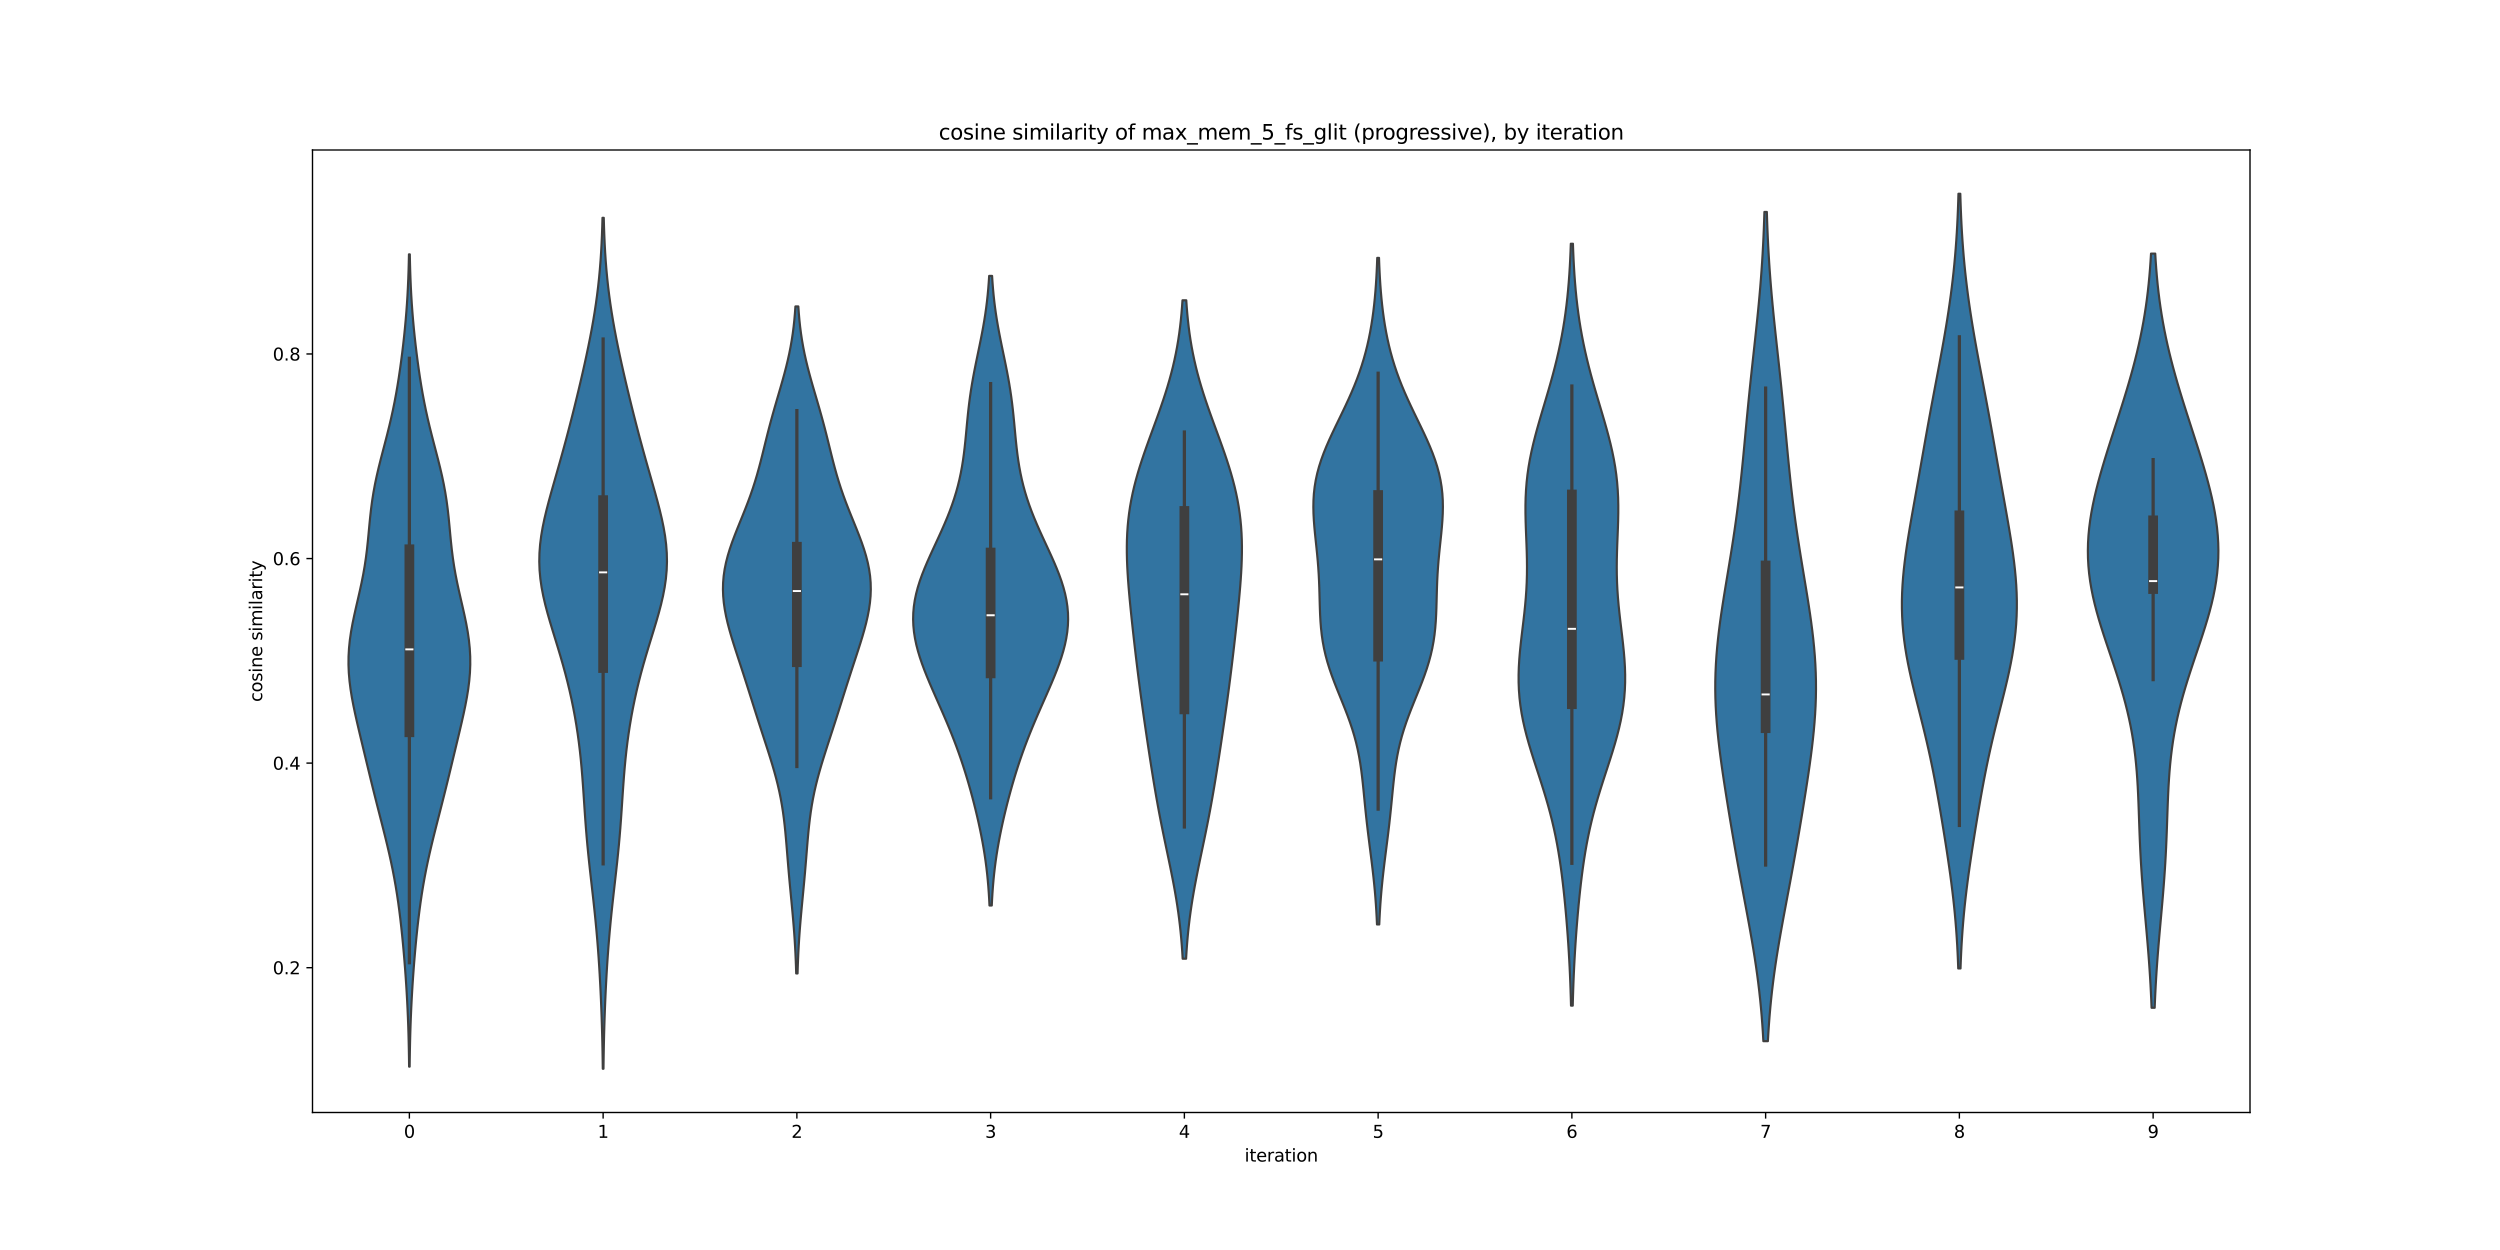<?xml version="1.0" encoding="utf-8" standalone="no"?>
<!DOCTYPE svg PUBLIC "-//W3C//DTD SVG 1.1//EN"
  "http://www.w3.org/Graphics/SVG/1.1/DTD/svg11.dtd">
<svg xmlns:xlink="http://www.w3.org/1999/xlink" width="1440pt" height="720pt" viewBox="0 0 1440 720" xmlns="http://www.w3.org/2000/svg" version="1.1">
 <defs>
  <style type="text/css">*{stroke-linejoin: round; stroke-linecap: butt}</style>
 </defs>
 <g id="figure_1">
  <g id="patch_1">
   <path d="M 0 720 
L 1440 720 
L 1440 0 
L 0 0 
z
" style="fill: #ffffff"/>
  </g>
  <g id="axes_1">
   <g id="patch_2">
    <path d="M 180 640.8 
L 1296 640.8 
L 1296 86.4 
L 180 86.4 
z
" style="fill: #ffffff"/>
   </g>
   <g id="PolyCollection_1">
    <defs>
     <path id="m31a556862b" d="M 235.956 -105.619 
L 235.644 -105.619 
L 235.583 -110.345 
L 235.504 -115.071 
L 235.405 -119.798 
L 235.282 -124.524 
L 235.133 -129.25 
L 234.957 -133.976 
L 234.752 -138.702 
L 234.518 -143.428 
L 234.255 -148.154 
L 233.963 -152.88 
L 233.643 -157.606 
L 233.296 -162.332 
L 232.922 -167.058 
L 232.52 -171.784 
L 232.089 -176.51 
L 231.627 -181.236 
L 231.13 -185.962 
L 230.591 -190.688 
L 230.006 -195.414 
L 229.367 -200.14 
L 228.668 -204.866 
L 227.902 -209.592 
L 227.066 -214.318 
L 226.158 -219.044 
L 225.178 -223.77 
L 224.132 -228.496 
L 223.029 -233.222 
L 221.879 -237.948 
L 220.694 -242.674 
L 219.49 -247.4 
L 218.279 -252.126 
L 217.073 -256.852 
L 215.878 -261.578 
L 214.699 -266.304 
L 213.537 -271.031 
L 212.389 -275.757 
L 211.248 -280.483 
L 210.112 -285.209 
L 208.977 -289.935 
L 207.844 -294.661 
L 206.72 -299.387 
L 205.618 -304.113 
L 204.559 -308.839 
L 203.568 -313.565 
L 202.676 -318.291 
L 201.916 -323.017 
L 201.32 -327.743 
L 200.916 -332.469 
L 200.726 -337.195 
L 200.764 -341.921 
L 201.03 -346.647 
L 201.516 -351.373 
L 202.201 -356.099 
L 203.054 -360.825 
L 204.034 -365.551 
L 205.095 -370.277 
L 206.189 -375.003 
L 207.268 -379.729 
L 208.291 -384.455 
L 209.224 -389.181 
L 210.048 -393.907 
L 210.755 -398.633 
L 211.353 -403.359 
L 211.863 -408.085 
L 212.318 -412.811 
L 212.758 -417.537 
L 213.223 -422.263 
L 213.755 -426.99 
L 214.383 -431.716 
L 215.131 -436.442 
L 216.005 -441.168 
L 217.001 -445.894 
L 218.101 -450.62 
L 219.28 -455.346 
L 220.505 -460.072 
L 221.743 -464.798 
L 222.964 -469.524 
L 224.141 -474.25 
L 225.256 -478.976 
L 226.297 -483.702 
L 227.26 -488.428 
L 228.147 -493.154 
L 228.963 -497.88 
L 229.717 -502.606 
L 230.415 -507.332 
L 231.065 -512.058 
L 231.672 -516.784 
L 232.237 -521.51 
L 232.761 -526.236 
L 233.242 -530.962 
L 233.679 -535.688 
L 234.07 -540.414 
L 234.413 -545.14 
L 234.708 -549.866 
L 234.957 -554.592 
L 235.162 -559.318 
L 235.327 -564.044 
L 235.456 -568.77 
L 235.556 -573.496 
L 236.044 -573.496 
L 236.044 -573.496 
L 236.144 -568.77 
L 236.273 -564.044 
L 236.438 -559.318 
L 236.643 -554.592 
L 236.892 -549.866 
L 237.187 -545.14 
L 237.53 -540.414 
L 237.921 -535.688 
L 238.358 -530.962 
L 238.839 -526.236 
L 239.363 -521.51 
L 239.928 -516.784 
L 240.535 -512.058 
L 241.185 -507.332 
L 241.883 -502.606 
L 242.637 -497.88 
L 243.453 -493.154 
L 244.34 -488.428 
L 245.303 -483.702 
L 246.344 -478.976 
L 247.459 -474.25 
L 248.636 -469.524 
L 249.857 -464.798 
L 251.095 -460.072 
L 252.32 -455.346 
L 253.499 -450.62 
L 254.599 -445.894 
L 255.595 -441.168 
L 256.469 -436.442 
L 257.217 -431.716 
L 257.845 -426.99 
L 258.377 -422.263 
L 258.842 -417.537 
L 259.282 -412.811 
L 259.737 -408.085 
L 260.247 -403.359 
L 260.845 -398.633 
L 261.552 -393.907 
L 262.376 -389.181 
L 263.309 -384.455 
L 264.332 -379.729 
L 265.411 -375.003 
L 266.505 -370.277 
L 267.566 -365.551 
L 268.546 -360.825 
L 269.399 -356.099 
L 270.084 -351.373 
L 270.57 -346.647 
L 270.836 -341.921 
L 270.874 -337.195 
L 270.684 -332.469 
L 270.28 -327.743 
L 269.684 -323.017 
L 268.924 -318.291 
L 268.032 -313.565 
L 267.041 -308.839 
L 265.982 -304.113 
L 264.88 -299.387 
L 263.756 -294.661 
L 262.623 -289.935 
L 261.488 -285.209 
L 260.352 -280.483 
L 259.211 -275.757 
L 258.063 -271.031 
L 256.901 -266.304 
L 255.722 -261.578 
L 254.527 -256.852 
L 253.321 -252.126 
L 252.11 -247.4 
L 250.906 -242.674 
L 249.721 -237.948 
L 248.571 -233.222 
L 247.468 -228.496 
L 246.422 -223.77 
L 245.442 -219.044 
L 244.534 -214.318 
L 243.698 -209.592 
L 242.932 -204.866 
L 242.233 -200.14 
L 241.594 -195.414 
L 241.009 -190.688 
L 240.47 -185.962 
L 239.973 -181.236 
L 239.511 -176.51 
L 239.08 -171.784 
L 238.678 -167.058 
L 238.304 -162.332 
L 237.957 -157.606 
L 237.637 -152.88 
L 237.345 -148.154 
L 237.082 -143.428 
L 236.848 -138.702 
L 236.643 -133.976 
L 236.467 -129.25 
L 236.318 -124.524 
L 236.195 -119.798 
L 236.096 -115.071 
L 236.017 -110.345 
L 235.956 -105.619 
z
" style="stroke: #3f3f3f; stroke-width: 1.25"/>
    </defs>
    <g clip-path="url(#p5d4ed7478c)">
     <use xlink:href="#m31a556862b" x="0" y="720" style="fill: #3274a1; stroke: #3f3f3f; stroke-width: 1.25"/>
    </g>
   </g>
   <g id="PolyCollection_2">
    <defs>
     <path id="mf0138747e0" d="M 347.599 -104.4 
L 347.201 -104.4 
L 347.135 -109.351 
L 347.054 -114.302 
L 346.955 -119.253 
L 346.837 -124.204 
L 346.699 -129.155 
L 346.54 -134.106 
L 346.359 -139.057 
L 346.156 -144.008 
L 345.93 -148.959 
L 345.679 -153.91 
L 345.404 -158.861 
L 345.102 -163.812 
L 344.771 -168.763 
L 344.41 -173.713 
L 344.016 -178.664 
L 343.588 -183.615 
L 343.126 -188.566 
L 342.632 -193.517 
L 342.109 -198.468 
L 341.564 -203.419 
L 341.004 -208.37 
L 340.439 -213.321 
L 339.88 -218.272 
L 339.338 -223.223 
L 338.822 -228.174 
L 338.34 -233.125 
L 337.895 -238.076 
L 337.489 -243.027 
L 337.117 -247.978 
L 336.772 -252.929 
L 336.442 -257.88 
L 336.114 -262.831 
L 335.773 -267.782 
L 335.404 -272.733 
L 334.992 -277.684 
L 334.527 -282.635 
L 333.996 -287.586 
L 333.394 -292.537 
L 332.714 -297.488 
L 331.953 -302.439 
L 331.109 -307.39 
L 330.179 -312.34 
L 329.163 -317.291 
L 328.059 -322.242 
L 326.867 -327.193 
L 325.591 -332.144 
L 324.234 -337.095 
L 322.806 -342.046 
L 321.322 -346.997 
L 319.805 -351.948 
L 318.282 -356.899 
L 316.79 -361.85 
L 315.368 -366.801 
L 314.06 -371.752 
L 312.912 -376.703 
L 311.964 -381.654 
L 311.251 -386.605 
L 310.8 -391.556 
L 310.626 -396.507 
L 310.732 -401.458 
L 311.107 -406.409 
L 311.733 -411.36 
L 312.579 -416.311 
L 313.609 -421.262 
L 314.786 -426.213 
L 316.071 -431.164 
L 317.428 -436.115 
L 318.827 -441.066 
L 320.242 -446.016 
L 321.654 -450.967 
L 323.052 -455.918 
L 324.426 -460.869 
L 325.773 -465.82 
L 327.092 -470.771 
L 328.384 -475.722 
L 329.65 -480.673 
L 330.892 -485.624 
L 332.11 -490.575 
L 333.305 -495.526 
L 334.476 -500.477 
L 335.619 -505.428 
L 336.732 -510.379 
L 337.811 -515.33 
L 338.85 -520.281 
L 339.843 -525.232 
L 340.784 -530.183 
L 341.667 -535.134 
L 342.487 -540.085 
L 343.238 -545.036 
L 343.918 -549.987 
L 344.525 -554.938 
L 345.058 -559.889 
L 345.519 -564.84 
L 345.912 -569.791 
L 346.24 -574.742 
L 346.51 -579.693 
L 346.728 -584.643 
L 346.901 -589.594 
L 347.035 -594.545 
L 347.765 -594.545 
L 347.765 -594.545 
L 347.899 -589.594 
L 348.072 -584.643 
L 348.29 -579.693 
L 348.56 -574.742 
L 348.888 -569.791 
L 349.281 -564.84 
L 349.742 -559.889 
L 350.275 -554.938 
L 350.882 -549.987 
L 351.562 -545.036 
L 352.313 -540.085 
L 353.133 -535.134 
L 354.016 -530.183 
L 354.957 -525.232 
L 355.95 -520.281 
L 356.989 -515.33 
L 358.068 -510.379 
L 359.181 -505.428 
L 360.324 -500.477 
L 361.495 -495.526 
L 362.69 -490.575 
L 363.908 -485.624 
L 365.15 -480.673 
L 366.416 -475.722 
L 367.708 -470.771 
L 369.027 -465.82 
L 370.374 -460.869 
L 371.748 -455.918 
L 373.146 -450.967 
L 374.558 -446.016 
L 375.973 -441.066 
L 377.372 -436.115 
L 378.729 -431.164 
L 380.014 -426.213 
L 381.191 -421.262 
L 382.221 -416.311 
L 383.067 -411.36 
L 383.693 -406.409 
L 384.068 -401.458 
L 384.174 -396.507 
L 384 -391.556 
L 383.549 -386.605 
L 382.836 -381.654 
L 381.888 -376.703 
L 380.74 -371.752 
L 379.432 -366.801 
L 378.01 -361.85 
L 376.518 -356.899 
L 374.995 -351.948 
L 373.478 -346.997 
L 371.994 -342.046 
L 370.566 -337.095 
L 369.209 -332.144 
L 367.933 -327.193 
L 366.741 -322.242 
L 365.637 -317.291 
L 364.621 -312.34 
L 363.691 -307.39 
L 362.847 -302.439 
L 362.086 -297.488 
L 361.406 -292.537 
L 360.804 -287.586 
L 360.273 -282.635 
L 359.808 -277.684 
L 359.396 -272.733 
L 359.027 -267.782 
L 358.686 -262.831 
L 358.358 -257.88 
L 358.028 -252.929 
L 357.683 -247.978 
L 357.311 -243.027 
L 356.905 -238.076 
L 356.46 -233.125 
L 355.978 -228.174 
L 355.462 -223.223 
L 354.92 -218.272 
L 354.361 -213.321 
L 353.796 -208.37 
L 353.236 -203.419 
L 352.691 -198.468 
L 352.168 -193.517 
L 351.674 -188.566 
L 351.212 -183.615 
L 350.784 -178.664 
L 350.39 -173.713 
L 350.029 -168.763 
L 349.698 -163.812 
L 349.396 -158.861 
L 349.121 -153.91 
L 348.87 -148.959 
L 348.644 -144.008 
L 348.441 -139.057 
L 348.26 -134.106 
L 348.101 -129.155 
L 347.963 -124.204 
L 347.845 -119.253 
L 347.746 -114.302 
L 347.665 -109.351 
L 347.599 -104.4 
z
" style="stroke: #3f3f3f; stroke-width: 1.25"/>
    </defs>
    <g clip-path="url(#p5d4ed7478c)">
     <use xlink:href="#mf0138747e0" x="0" y="720" style="fill: #3274a1; stroke: #3f3f3f; stroke-width: 1.25"/>
    </g>
   </g>
   <g id="PolyCollection_3">
    <defs>
     <path id="maa93a98ed7" d="M 459.391 -159.291 
L 458.609 -159.291 
L 458.49 -163.172 
L 458.344 -167.053 
L 458.169 -170.933 
L 457.963 -174.814 
L 457.726 -178.695 
L 457.458 -182.576 
L 457.161 -186.456 
L 456.837 -190.337 
L 456.492 -194.218 
L 456.131 -198.099 
L 455.762 -201.979 
L 455.39 -205.86 
L 455.022 -209.741 
L 454.663 -213.622 
L 454.318 -217.502 
L 453.986 -221.383 
L 453.666 -225.264 
L 453.352 -229.145 
L 453.036 -233.025 
L 452.707 -236.906 
L 452.351 -240.787 
L 451.953 -244.668 
L 451.498 -248.548 
L 450.974 -252.429 
L 450.366 -256.31 
L 449.668 -260.191 
L 448.875 -264.071 
L 447.987 -267.952 
L 447.007 -271.833 
L 445.946 -275.713 
L 444.815 -279.594 
L 443.628 -283.475 
L 442.402 -287.356 
L 441.151 -291.236 
L 439.888 -295.117 
L 438.625 -298.998 
L 437.369 -302.879 
L 436.124 -306.759 
L 434.891 -310.64 
L 433.665 -314.521 
L 432.443 -318.402 
L 431.218 -322.282 
L 429.985 -326.163 
L 428.74 -330.044 
L 427.482 -333.925 
L 426.214 -337.805 
L 424.942 -341.686 
L 423.68 -345.567 
L 422.444 -349.448 
L 421.255 -353.328 
L 420.137 -357.209 
L 419.117 -361.09 
L 418.223 -364.971 
L 417.482 -368.851 
L 416.92 -372.732 
L 416.559 -376.613 
L 416.418 -380.493 
L 416.508 -384.374 
L 416.836 -388.255 
L 417.398 -392.136 
L 418.186 -396.016 
L 419.181 -399.897 
L 420.359 -403.778 
L 421.689 -407.659 
L 423.137 -411.539 
L 424.665 -415.42 
L 426.236 -419.301 
L 427.813 -423.182 
L 429.363 -427.062 
L 430.861 -430.943 
L 432.285 -434.824 
L 433.623 -438.705 
L 434.872 -442.585 
L 436.034 -446.466 
L 437.119 -450.347 
L 438.144 -454.228 
L 439.125 -458.108 
L 440.084 -461.989 
L 441.041 -465.87 
L 442.011 -469.751 
L 443.008 -473.631 
L 444.041 -477.512 
L 445.11 -481.393 
L 446.212 -485.273 
L 447.339 -489.154 
L 448.477 -493.035 
L 449.61 -496.916 
L 450.72 -500.796 
L 451.789 -504.677 
L 452.801 -508.558 
L 453.742 -512.439 
L 454.601 -516.319 
L 455.371 -520.2 
L 456.049 -524.081 
L 456.635 -527.962 
L 457.133 -531.842 
L 457.547 -535.723 
L 457.887 -539.604 
L 458.16 -543.485 
L 459.84 -543.485 
L 459.84 -543.485 
L 460.113 -539.604 
L 460.453 -535.723 
L 460.867 -531.842 
L 461.365 -527.962 
L 461.951 -524.081 
L 462.629 -520.2 
L 463.399 -516.319 
L 464.258 -512.439 
L 465.199 -508.558 
L 466.211 -504.677 
L 467.28 -500.796 
L 468.39 -496.916 
L 469.523 -493.035 
L 470.661 -489.154 
L 471.788 -485.273 
L 472.89 -481.393 
L 473.959 -477.512 
L 474.992 -473.631 
L 475.989 -469.751 
L 476.959 -465.87 
L 477.916 -461.989 
L 478.875 -458.108 
L 479.856 -454.228 
L 480.881 -450.347 
L 481.966 -446.466 
L 483.128 -442.585 
L 484.377 -438.705 
L 485.715 -434.824 
L 487.139 -430.943 
L 488.637 -427.062 
L 490.187 -423.182 
L 491.764 -419.301 
L 493.335 -415.42 
L 494.863 -411.539 
L 496.311 -407.659 
L 497.641 -403.778 
L 498.819 -399.897 
L 499.814 -396.016 
L 500.602 -392.136 
L 501.164 -388.255 
L 501.492 -384.374 
L 501.582 -380.493 
L 501.441 -376.613 
L 501.08 -372.732 
L 500.518 -368.851 
L 499.777 -364.971 
L 498.883 -361.09 
L 497.863 -357.209 
L 496.745 -353.328 
L 495.556 -349.448 
L 494.32 -345.567 
L 493.058 -341.686 
L 491.786 -337.805 
L 490.518 -333.925 
L 489.26 -330.044 
L 488.015 -326.163 
L 486.782 -322.282 
L 485.557 -318.402 
L 484.335 -314.521 
L 483.109 -310.64 
L 481.876 -306.759 
L 480.631 -302.879 
L 479.375 -298.998 
L 478.112 -295.117 
L 476.849 -291.236 
L 475.598 -287.356 
L 474.372 -283.475 
L 473.185 -279.594 
L 472.054 -275.713 
L 470.993 -271.833 
L 470.013 -267.952 
L 469.125 -264.071 
L 468.332 -260.191 
L 467.634 -256.31 
L 467.026 -252.429 
L 466.502 -248.548 
L 466.047 -244.668 
L 465.649 -240.787 
L 465.293 -236.906 
L 464.964 -233.025 
L 464.648 -229.145 
L 464.334 -225.264 
L 464.014 -221.383 
L 463.682 -217.502 
L 463.337 -213.622 
L 462.978 -209.741 
L 462.61 -205.86 
L 462.238 -201.979 
L 461.869 -198.099 
L 461.508 -194.218 
L 461.163 -190.337 
L 460.839 -186.456 
L 460.542 -182.576 
L 460.274 -178.695 
L 460.037 -174.814 
L 459.831 -170.933 
L 459.656 -167.053 
L 459.51 -163.172 
L 459.391 -159.291 
z
" style="stroke: #3f3f3f; stroke-width: 1.25"/>
    </defs>
    <g clip-path="url(#p5d4ed7478c)">
     <use xlink:href="#maa93a98ed7" x="0" y="720" style="fill: #3274a1; stroke: #3f3f3f; stroke-width: 1.25"/>
    </g>
   </g>
   <g id="PolyCollection_4">
    <defs>
     <path id="m198101c87c" d="M 571.258 -198.441 
L 569.942 -198.441 
L 569.756 -202.103 
L 569.53 -205.766 
L 569.261 -209.429 
L 568.944 -213.092 
L 568.575 -216.755 
L 568.152 -220.418 
L 567.674 -224.081 
L 567.14 -227.744 
L 566.55 -231.407 
L 565.906 -235.07 
L 565.21 -238.733 
L 564.465 -242.396 
L 563.674 -246.059 
L 562.84 -249.722 
L 561.965 -253.385 
L 561.05 -257.048 
L 560.097 -260.711 
L 559.105 -264.374 
L 558.073 -268.037 
L 556.997 -271.7 
L 555.876 -275.363 
L 554.707 -279.026 
L 553.485 -282.689 
L 552.209 -286.352 
L 550.878 -290.015 
L 549.492 -293.677 
L 548.052 -297.34 
L 546.561 -301.003 
L 545.026 -304.666 
L 543.454 -308.329 
L 541.854 -311.992 
L 540.237 -315.655 
L 538.619 -319.318 
L 537.014 -322.981 
L 535.439 -326.644 
L 533.914 -330.307 
L 532.461 -333.97 
L 531.1 -337.633 
L 529.854 -341.296 
L 528.747 -344.959 
L 527.798 -348.622 
L 527.029 -352.285 
L 526.457 -355.948 
L 526.098 -359.611 
L 525.96 -363.274 
L 526.051 -366.937 
L 526.37 -370.6 
L 526.915 -374.263 
L 527.675 -377.926 
L 528.636 -381.588 
L 529.78 -385.251 
L 531.085 -388.914 
L 532.525 -392.577 
L 534.072 -396.24 
L 535.698 -399.903 
L 537.375 -403.566 
L 539.073 -407.229 
L 540.766 -410.892 
L 542.429 -414.555 
L 544.039 -418.218 
L 545.577 -421.881 
L 547.027 -425.544 
L 548.376 -429.207 
L 549.615 -432.87 
L 550.739 -436.533 
L 551.746 -440.196 
L 552.638 -443.859 
L 553.42 -447.522 
L 554.098 -451.185 
L 554.683 -454.848 
L 555.189 -458.511 
L 555.628 -462.174 
L 556.019 -465.837 
L 556.376 -469.499 
L 556.718 -473.162 
L 557.061 -476.825 
L 557.422 -480.488 
L 557.812 -484.151 
L 558.245 -487.814 
L 558.727 -491.477 
L 559.263 -495.14 
L 559.855 -498.803 
L 560.498 -502.466 
L 561.187 -506.129 
L 561.912 -509.792 
L 562.662 -513.455 
L 563.424 -517.118 
L 564.183 -520.781 
L 564.927 -524.444 
L 565.643 -528.107 
L 566.32 -531.77 
L 566.949 -535.433 
L 567.524 -539.096 
L 568.041 -542.759 
L 568.498 -546.422 
L 568.895 -550.085 
L 569.235 -553.748 
L 569.521 -557.411 
L 569.759 -561.073 
L 571.441 -561.073 
L 571.441 -561.073 
L 571.679 -557.411 
L 571.965 -553.748 
L 572.305 -550.085 
L 572.702 -546.422 
L 573.159 -542.759 
L 573.676 -539.096 
L 574.251 -535.433 
L 574.88 -531.77 
L 575.557 -528.107 
L 576.273 -524.444 
L 577.017 -520.781 
L 577.776 -517.118 
L 578.538 -513.455 
L 579.288 -509.792 
L 580.013 -506.129 
L 580.702 -502.466 
L 581.345 -498.803 
L 581.937 -495.14 
L 582.473 -491.477 
L 582.955 -487.814 
L 583.388 -484.151 
L 583.778 -480.488 
L 584.139 -476.825 
L 584.482 -473.162 
L 584.824 -469.499 
L 585.181 -465.837 
L 585.572 -462.174 
L 586.011 -458.511 
L 586.517 -454.848 
L 587.102 -451.185 
L 587.78 -447.522 
L 588.562 -443.859 
L 589.454 -440.196 
L 590.461 -436.533 
L 591.585 -432.87 
L 592.824 -429.207 
L 594.173 -425.544 
L 595.623 -421.881 
L 597.161 -418.218 
L 598.771 -414.555 
L 600.434 -410.892 
L 602.127 -407.229 
L 603.825 -403.566 
L 605.502 -399.903 
L 607.128 -396.24 
L 608.675 -392.577 
L 610.115 -388.914 
L 611.42 -385.251 
L 612.564 -381.588 
L 613.525 -377.926 
L 614.285 -374.263 
L 614.83 -370.6 
L 615.149 -366.937 
L 615.24 -363.274 
L 615.102 -359.611 
L 614.743 -355.948 
L 614.171 -352.285 
L 613.402 -348.622 
L 612.453 -344.959 
L 611.346 -341.296 
L 610.1 -337.633 
L 608.739 -333.97 
L 607.286 -330.307 
L 605.761 -326.644 
L 604.186 -322.981 
L 602.581 -319.318 
L 600.963 -315.655 
L 599.346 -311.992 
L 597.746 -308.329 
L 596.174 -304.666 
L 594.639 -301.003 
L 593.148 -297.34 
L 591.708 -293.677 
L 590.322 -290.015 
L 588.991 -286.352 
L 587.715 -282.689 
L 586.493 -279.026 
L 585.324 -275.363 
L 584.203 -271.7 
L 583.127 -268.037 
L 582.095 -264.374 
L 581.103 -260.711 
L 580.15 -257.048 
L 579.235 -253.385 
L 578.36 -249.722 
L 577.526 -246.059 
L 576.735 -242.396 
L 575.99 -238.733 
L 575.294 -235.07 
L 574.65 -231.407 
L 574.06 -227.744 
L 573.526 -224.081 
L 573.048 -220.418 
L 572.625 -216.755 
L 572.256 -213.092 
L 571.939 -209.429 
L 571.67 -205.766 
L 571.444 -202.103 
L 571.258 -198.441 
z
" style="stroke: #3f3f3f; stroke-width: 1.25"/>
    </defs>
    <g clip-path="url(#p5d4ed7478c)">
     <use xlink:href="#m198101c87c" x="0" y="720" style="fill: #3274a1; stroke: #3f3f3f; stroke-width: 1.25"/>
    </g>
   </g>
   <g id="PolyCollection_5">
    <defs>
     <path id="md48acdf831" d="M 683.187 -167.788 
L 681.213 -167.788 
L 680.982 -171.619 
L 680.711 -175.449 
L 680.397 -179.28 
L 680.036 -183.111 
L 679.627 -186.941 
L 679.168 -190.772 
L 678.658 -194.603 
L 678.099 -198.433 
L 677.492 -202.264 
L 676.84 -206.095 
L 676.147 -209.925 
L 675.419 -213.756 
L 674.662 -217.587 
L 673.883 -221.417 
L 673.088 -225.248 
L 672.285 -229.079 
L 671.481 -232.91 
L 670.682 -236.74 
L 669.893 -240.571 
L 669.12 -244.402 
L 668.366 -248.232 
L 667.632 -252.063 
L 666.92 -255.894 
L 666.23 -259.724 
L 665.561 -263.555 
L 664.911 -267.386 
L 664.277 -271.216 
L 663.659 -275.047 
L 663.052 -278.878 
L 662.456 -282.708 
L 661.868 -286.539 
L 661.286 -290.37 
L 660.712 -294.201 
L 660.143 -298.031 
L 659.581 -301.862 
L 659.026 -305.693 
L 658.479 -309.523 
L 657.94 -313.354 
L 657.411 -317.185 
L 656.893 -321.015 
L 656.386 -324.846 
L 655.89 -328.677 
L 655.406 -332.507 
L 654.932 -336.338 
L 654.468 -340.169 
L 654.014 -344 
L 653.569 -347.83 
L 653.132 -351.661 
L 652.703 -355.492 
L 652.283 -359.322 
L 651.872 -363.153 
L 651.471 -366.984 
L 651.083 -370.814 
L 650.712 -374.645 
L 650.362 -378.476 
L 650.037 -382.306 
L 649.746 -386.137 
L 649.494 -389.968 
L 649.29 -393.798 
L 649.142 -397.629 
L 649.059 -401.46 
L 649.049 -405.291 
L 649.121 -409.121 
L 649.282 -412.952 
L 649.54 -416.783 
L 649.898 -420.613 
L 650.363 -424.444 
L 650.935 -428.275 
L 651.615 -432.105 
L 652.402 -435.936 
L 653.293 -439.767 
L 654.282 -443.597 
L 655.361 -447.428 
L 656.523 -451.259 
L 657.756 -455.09 
L 659.05 -458.92 
L 660.392 -462.751 
L 661.768 -466.582 
L 663.166 -470.412 
L 664.57 -474.243 
L 665.969 -478.074 
L 667.348 -481.904 
L 668.696 -485.735 
L 670.001 -489.566 
L 671.253 -493.396 
L 672.443 -497.227 
L 673.565 -501.058 
L 674.612 -504.888 
L 675.582 -508.719 
L 676.47 -512.55 
L 677.277 -516.381 
L 678.004 -520.211 
L 678.651 -524.042 
L 679.223 -527.873 
L 679.723 -531.703 
L 680.157 -535.534 
L 680.528 -539.365 
L 680.844 -543.195 
L 681.11 -547.026 
L 683.29 -547.026 
L 683.29 -547.026 
L 683.556 -543.195 
L 683.872 -539.365 
L 684.243 -535.534 
L 684.677 -531.703 
L 685.177 -527.873 
L 685.749 -524.042 
L 686.396 -520.211 
L 687.123 -516.381 
L 687.93 -512.55 
L 688.818 -508.719 
L 689.788 -504.888 
L 690.835 -501.058 
L 691.957 -497.227 
L 693.147 -493.396 
L 694.399 -489.566 
L 695.704 -485.735 
L 697.052 -481.904 
L 698.431 -478.074 
L 699.83 -474.243 
L 701.234 -470.412 
L 702.632 -466.582 
L 704.008 -462.751 
L 705.35 -458.92 
L 706.644 -455.09 
L 707.877 -451.259 
L 709.039 -447.428 
L 710.118 -443.597 
L 711.107 -439.767 
L 711.998 -435.936 
L 712.785 -432.105 
L 713.465 -428.275 
L 714.037 -424.444 
L 714.502 -420.613 
L 714.86 -416.783 
L 715.118 -412.952 
L 715.279 -409.121 
L 715.351 -405.291 
L 715.341 -401.46 
L 715.258 -397.629 
L 715.11 -393.798 
L 714.906 -389.968 
L 714.654 -386.137 
L 714.363 -382.306 
L 714.038 -378.476 
L 713.688 -374.645 
L 713.317 -370.814 
L 712.929 -366.984 
L 712.528 -363.153 
L 712.117 -359.322 
L 711.697 -355.492 
L 711.268 -351.661 
L 710.831 -347.83 
L 710.386 -344 
L 709.932 -340.169 
L 709.468 -336.338 
L 708.994 -332.507 
L 708.51 -328.677 
L 708.014 -324.846 
L 707.507 -321.015 
L 706.989 -317.185 
L 706.46 -313.354 
L 705.921 -309.523 
L 705.374 -305.693 
L 704.819 -301.862 
L 704.257 -298.031 
L 703.688 -294.201 
L 703.114 -290.37 
L 702.532 -286.539 
L 701.944 -282.708 
L 701.348 -278.878 
L 700.741 -275.047 
L 700.123 -271.216 
L 699.489 -267.386 
L 698.839 -263.555 
L 698.17 -259.724 
L 697.48 -255.894 
L 696.768 -252.063 
L 696.034 -248.232 
L 695.28 -244.402 
L 694.507 -240.571 
L 693.718 -236.74 
L 692.919 -232.91 
L 692.115 -229.079 
L 691.312 -225.248 
L 690.517 -221.417 
L 689.738 -217.587 
L 688.981 -213.756 
L 688.253 -209.925 
L 687.56 -206.095 
L 686.908 -202.264 
L 686.301 -198.433 
L 685.742 -194.603 
L 685.232 -190.772 
L 684.773 -186.941 
L 684.364 -183.111 
L 684.003 -179.28 
L 683.689 -175.449 
L 683.418 -171.619 
L 683.187 -167.788 
z
" style="stroke: #3f3f3f; stroke-width: 1.25"/>
    </defs>
    <g clip-path="url(#p5d4ed7478c)">
     <use xlink:href="#md48acdf831" x="0" y="720" style="fill: #3274a1; stroke: #3f3f3f; stroke-width: 1.25"/>
    </g>
   </g>
   <g id="PolyCollection_6">
    <defs>
     <path id="m7165d2fe2b" d="M 794.453 -187.515 
L 793.147 -187.515 
L 792.969 -191.394 
L 792.757 -195.272 
L 792.508 -199.15 
L 792.219 -203.028 
L 791.891 -206.906 
L 791.524 -210.785 
L 791.12 -214.663 
L 790.684 -218.541 
L 790.222 -222.419 
L 789.741 -226.298 
L 789.249 -230.176 
L 788.755 -234.054 
L 788.267 -237.932 
L 787.793 -241.811 
L 787.339 -245.689 
L 786.908 -249.567 
L 786.501 -253.445 
L 786.112 -257.324 
L 785.733 -261.202 
L 785.353 -265.08 
L 784.956 -268.958 
L 784.523 -272.837 
L 784.033 -276.715 
L 783.465 -280.593 
L 782.8 -284.471 
L 782.022 -288.35 
L 781.117 -292.228 
L 780.079 -296.106 
L 778.91 -299.984 
L 777.616 -303.862 
L 776.213 -307.741 
L 774.723 -311.619 
L 773.175 -315.497 
L 771.601 -319.375 
L 770.036 -323.254 
L 768.517 -327.132 
L 767.077 -331.01 
L 765.747 -334.888 
L 764.55 -338.767 
L 763.505 -342.645 
L 762.62 -346.523 
L 761.898 -350.401 
L 761.33 -354.28 
L 760.903 -358.158 
L 760.595 -362.036 
L 760.382 -365.914 
L 760.235 -369.793 
L 760.125 -373.671 
L 760.026 -377.549 
L 759.913 -381.427 
L 759.766 -385.306 
L 759.57 -389.184 
L 759.319 -393.062 
L 759.012 -396.94 
L 758.655 -400.818 
L 758.262 -404.697 
L 757.852 -408.575 
L 757.449 -412.453 
L 757.082 -416.331 
L 756.78 -420.21 
L 756.573 -424.088 
L 756.492 -427.966 
L 756.562 -431.844 
L 756.806 -435.723 
L 757.242 -439.601 
L 757.88 -443.479 
L 758.723 -447.357 
L 759.77 -451.236 
L 761.009 -455.114 
L 762.422 -458.992 
L 763.989 -462.87 
L 765.681 -466.749 
L 767.468 -470.627 
L 769.318 -474.505 
L 771.198 -478.383 
L 773.079 -482.261 
L 774.93 -486.14 
L 776.728 -490.018 
L 778.451 -493.896 
L 780.082 -497.774 
L 781.611 -501.653 
L 783.029 -505.531 
L 784.332 -509.409 
L 785.522 -513.287 
L 786.599 -517.166 
L 787.569 -521.044 
L 788.437 -524.922 
L 789.21 -528.8 
L 789.894 -532.679 
L 790.497 -536.557 
L 791.026 -540.435 
L 791.487 -544.313 
L 791.886 -548.192 
L 792.229 -552.07 
L 792.522 -555.948 
L 792.77 -559.826 
L 792.977 -563.705 
L 793.15 -567.583 
L 793.292 -571.461 
L 794.308 -571.461 
L 794.308 -571.461 
L 794.45 -567.583 
L 794.623 -563.705 
L 794.83 -559.826 
L 795.078 -555.948 
L 795.371 -552.07 
L 795.714 -548.192 
L 796.113 -544.313 
L 796.574 -540.435 
L 797.103 -536.557 
L 797.706 -532.679 
L 798.39 -528.8 
L 799.163 -524.922 
L 800.031 -521.044 
L 801.001 -517.166 
L 802.078 -513.287 
L 803.268 -509.409 
L 804.571 -505.531 
L 805.989 -501.653 
L 807.518 -497.774 
L 809.149 -493.896 
L 810.872 -490.018 
L 812.67 -486.14 
L 814.521 -482.261 
L 816.402 -478.383 
L 818.282 -474.505 
L 820.132 -470.627 
L 821.919 -466.749 
L 823.611 -462.87 
L 825.178 -458.992 
L 826.591 -455.114 
L 827.83 -451.236 
L 828.877 -447.357 
L 829.72 -443.479 
L 830.358 -439.601 
L 830.794 -435.723 
L 831.038 -431.844 
L 831.108 -427.966 
L 831.027 -424.088 
L 830.82 -420.21 
L 830.518 -416.331 
L 830.151 -412.453 
L 829.748 -408.575 
L 829.338 -404.697 
L 828.945 -400.818 
L 828.588 -396.94 
L 828.281 -393.062 
L 828.03 -389.184 
L 827.834 -385.306 
L 827.687 -381.427 
L 827.574 -377.549 
L 827.475 -373.671 
L 827.365 -369.793 
L 827.218 -365.914 
L 827.005 -362.036 
L 826.697 -358.158 
L 826.27 -354.28 
L 825.702 -350.401 
L 824.98 -346.523 
L 824.095 -342.645 
L 823.05 -338.767 
L 821.853 -334.888 
L 820.523 -331.01 
L 819.083 -327.132 
L 817.564 -323.254 
L 815.999 -319.375 
L 814.425 -315.497 
L 812.877 -311.619 
L 811.387 -307.741 
L 809.984 -303.862 
L 808.69 -299.984 
L 807.521 -296.106 
L 806.483 -292.228 
L 805.578 -288.35 
L 804.8 -284.471 
L 804.135 -280.593 
L 803.567 -276.715 
L 803.077 -272.837 
L 802.644 -268.958 
L 802.247 -265.08 
L 801.867 -261.202 
L 801.488 -257.324 
L 801.099 -253.445 
L 800.692 -249.567 
L 800.261 -245.689 
L 799.807 -241.811 
L 799.333 -237.932 
L 798.845 -234.054 
L 798.351 -230.176 
L 797.859 -226.298 
L 797.378 -222.419 
L 796.916 -218.541 
L 796.48 -214.663 
L 796.076 -210.785 
L 795.709 -206.906 
L 795.381 -203.028 
L 795.092 -199.15 
L 794.843 -195.272 
L 794.631 -191.394 
L 794.453 -187.515 
z
" style="stroke: #3f3f3f; stroke-width: 1.25"/>
    </defs>
    <g clip-path="url(#p5d4ed7478c)">
     <use xlink:href="#m7165d2fe2b" x="0" y="720" style="fill: #3274a1; stroke: #3f3f3f; stroke-width: 1.25"/>
    </g>
   </g>
   <g id="PolyCollection_7">
    <defs>
     <path id="m014310e0bd" d="M 905.894 -140.756 
L 904.906 -140.756 
L 904.788 -145.188 
L 904.649 -149.621 
L 904.488 -154.054 
L 904.304 -158.487 
L 904.097 -162.92 
L 903.864 -167.353 
L 903.607 -171.786 
L 903.325 -176.219 
L 903.019 -180.652 
L 902.688 -185.085 
L 902.333 -189.518 
L 901.953 -193.951 
L 901.546 -198.383 
L 901.111 -202.816 
L 900.644 -207.249 
L 900.141 -211.682 
L 899.597 -216.115 
L 899.004 -220.548 
L 898.355 -224.981 
L 897.642 -229.414 
L 896.859 -233.847 
L 895.997 -238.28 
L 895.052 -242.713 
L 894.02 -247.146 
L 892.901 -251.579 
L 891.699 -256.011 
L 890.419 -260.444 
L 889.073 -264.877 
L 887.675 -269.31 
L 886.244 -273.743 
L 884.801 -278.176 
L 883.369 -282.609 
L 881.975 -287.042 
L 880.645 -291.475 
L 879.403 -295.908 
L 878.273 -300.341 
L 877.276 -304.774 
L 876.43 -309.206 
L 875.746 -313.639 
L 875.233 -318.072 
L 874.892 -322.505 
L 874.721 -326.938 
L 874.71 -331.371 
L 874.846 -335.804 
L 875.111 -340.237 
L 875.481 -344.67 
L 875.933 -349.103 
L 876.439 -353.536 
L 876.972 -357.969 
L 877.504 -362.401 
L 878.011 -366.834 
L 878.469 -371.267 
L 878.859 -375.7 
L 879.168 -380.133 
L 879.387 -384.566 
L 879.513 -388.999 
L 879.55 -393.432 
L 879.507 -397.865 
L 879.399 -402.298 
L 879.245 -406.731 
L 879.069 -411.164 
L 878.897 -415.596 
L 878.755 -420.029 
L 878.669 -424.462 
L 878.664 -428.895 
L 878.763 -433.328 
L 878.982 -437.761 
L 879.333 -442.194 
L 879.825 -446.627 
L 880.459 -451.06 
L 881.231 -455.493 
L 882.132 -459.926 
L 883.15 -464.359 
L 884.267 -468.792 
L 885.466 -473.224 
L 886.725 -477.657 
L 888.024 -482.09 
L 889.343 -486.523 
L 890.661 -490.956 
L 891.962 -495.389 
L 893.23 -499.822 
L 894.451 -504.255 
L 895.614 -508.688 
L 896.712 -513.121 
L 897.737 -517.554 
L 898.687 -521.987 
L 899.56 -526.419 
L 900.353 -530.852 
L 901.07 -535.285 
L 901.712 -539.718 
L 902.282 -544.151 
L 902.784 -548.584 
L 903.222 -553.017 
L 903.601 -557.45 
L 903.927 -561.883 
L 904.204 -566.316 
L 904.437 -570.749 
L 904.632 -575.182 
L 904.793 -579.614 
L 906.007 -579.614 
L 906.007 -579.614 
L 906.168 -575.182 
L 906.363 -570.749 
L 906.596 -566.316 
L 906.873 -561.883 
L 907.199 -557.45 
L 907.578 -553.017 
L 908.016 -548.584 
L 908.518 -544.151 
L 909.088 -539.718 
L 909.73 -535.285 
L 910.447 -530.852 
L 911.24 -526.419 
L 912.113 -521.987 
L 913.063 -517.554 
L 914.088 -513.121 
L 915.186 -508.688 
L 916.349 -504.255 
L 917.57 -499.822 
L 918.838 -495.389 
L 920.139 -490.956 
L 921.457 -486.523 
L 922.776 -482.09 
L 924.075 -477.657 
L 925.334 -473.224 
L 926.533 -468.792 
L 927.65 -464.359 
L 928.668 -459.926 
L 929.569 -455.493 
L 930.341 -451.06 
L 930.975 -446.627 
L 931.467 -442.194 
L 931.818 -437.761 
L 932.037 -433.328 
L 932.136 -428.895 
L 932.131 -424.462 
L 932.045 -420.029 
L 931.903 -415.596 
L 931.731 -411.164 
L 931.555 -406.731 
L 931.401 -402.298 
L 931.293 -397.865 
L 931.25 -393.432 
L 931.287 -388.999 
L 931.413 -384.566 
L 931.632 -380.133 
L 931.941 -375.7 
L 932.331 -371.267 
L 932.789 -366.834 
L 933.296 -362.401 
L 933.828 -357.969 
L 934.361 -353.536 
L 934.867 -349.103 
L 935.319 -344.67 
L 935.689 -340.237 
L 935.954 -335.804 
L 936.09 -331.371 
L 936.079 -326.938 
L 935.908 -322.505 
L 935.567 -318.072 
L 935.054 -313.639 
L 934.37 -309.206 
L 933.524 -304.774 
L 932.527 -300.341 
L 931.397 -295.908 
L 930.155 -291.475 
L 928.825 -287.042 
L 927.431 -282.609 
L 925.999 -278.176 
L 924.556 -273.743 
L 923.125 -269.31 
L 921.727 -264.877 
L 920.381 -260.444 
L 919.101 -256.011 
L 917.899 -251.579 
L 916.78 -247.146 
L 915.748 -242.713 
L 914.803 -238.28 
L 913.941 -233.847 
L 913.158 -229.414 
L 912.445 -224.981 
L 911.796 -220.548 
L 911.203 -216.115 
L 910.659 -211.682 
L 910.156 -207.249 
L 909.689 -202.816 
L 909.254 -198.383 
L 908.847 -193.951 
L 908.467 -189.518 
L 908.112 -185.085 
L 907.781 -180.652 
L 907.475 -176.219 
L 907.193 -171.786 
L 906.936 -167.353 
L 906.703 -162.92 
L 906.496 -158.487 
L 906.312 -154.054 
L 906.151 -149.621 
L 906.012 -145.188 
L 905.894 -140.756 
z
" style="stroke: #3f3f3f; stroke-width: 1.25"/>
    </defs>
    <g clip-path="url(#p5d4ed7478c)">
     <use xlink:href="#m014310e0bd" x="0" y="720" style="fill: #3274a1; stroke: #3f3f3f; stroke-width: 1.25"/>
    </g>
   </g>
   <g id="PolyCollection_8">
    <defs>
     <path id="m80132b8f1a" d="M 1018.302 -120.297 
L 1015.698 -120.297 
L 1015.418 -125.122 
L 1015.094 -129.946 
L 1014.723 -134.771 
L 1014.302 -139.595 
L 1013.829 -144.419 
L 1013.303 -149.244 
L 1012.723 -154.068 
L 1012.091 -158.893 
L 1011.409 -163.717 
L 1010.68 -168.542 
L 1009.907 -173.366 
L 1009.097 -178.191 
L 1008.254 -183.015 
L 1007.385 -187.84 
L 1006.498 -192.664 
L 1005.597 -197.489 
L 1004.69 -202.313 
L 1003.783 -207.138 
L 1002.88 -211.962 
L 1001.986 -216.787 
L 1001.102 -221.611 
L 1000.232 -226.436 
L 999.376 -231.26 
L 998.535 -236.085 
L 997.707 -240.909 
L 996.893 -245.734 
L 996.091 -250.558 
L 995.302 -255.383 
L 994.527 -260.207 
L 993.766 -265.032 
L 993.024 -269.856 
L 992.304 -274.681 
L 991.613 -279.505 
L 990.957 -284.33 
L 990.344 -289.154 
L 989.783 -293.979 
L 989.284 -298.803 
L 988.854 -303.628 
L 988.503 -308.452 
L 988.238 -313.277 
L 988.066 -318.101 
L 987.989 -322.925 
L 988.012 -327.75 
L 988.134 -332.574 
L 988.354 -337.399 
L 988.668 -342.223 
L 989.072 -347.048 
L 989.557 -351.872 
L 990.117 -356.697 
L 990.741 -361.521 
L 991.42 -366.346 
L 992.144 -371.17 
L 992.901 -375.995 
L 993.683 -380.819 
L 994.479 -385.644 
L 995.28 -390.468 
L 996.077 -395.293 
L 996.864 -400.117 
L 997.633 -404.942 
L 998.379 -409.766 
L 999.098 -414.591 
L 999.787 -419.415 
L 1000.443 -424.24 
L 1001.066 -429.064 
L 1001.657 -433.889 
L 1002.217 -438.713 
L 1002.749 -443.538 
L 1003.255 -448.362 
L 1003.741 -453.187 
L 1004.211 -458.011 
L 1004.669 -462.836 
L 1005.121 -467.66 
L 1005.572 -472.485 
L 1006.025 -477.309 
L 1006.485 -482.134 
L 1006.954 -486.958 
L 1007.435 -491.782 
L 1007.927 -496.607 
L 1008.431 -501.431 
L 1008.945 -506.256 
L 1009.467 -511.08 
L 1009.994 -515.905 
L 1010.522 -520.729 
L 1011.047 -525.554 
L 1011.565 -530.378 
L 1012.071 -535.203 
L 1012.561 -540.027 
L 1013.03 -544.852 
L 1013.475 -549.676 
L 1013.894 -554.501 
L 1014.284 -559.325 
L 1014.643 -564.15 
L 1014.97 -568.974 
L 1015.266 -573.799 
L 1015.53 -578.623 
L 1015.765 -583.448 
L 1015.97 -588.272 
L 1016.148 -593.097 
L 1016.301 -597.921 
L 1017.699 -597.921 
L 1017.699 -597.921 
L 1017.852 -593.097 
L 1018.03 -588.272 
L 1018.235 -583.448 
L 1018.47 -578.623 
L 1018.734 -573.799 
L 1019.03 -568.974 
L 1019.357 -564.15 
L 1019.716 -559.325 
L 1020.106 -554.501 
L 1020.525 -549.676 
L 1020.97 -544.852 
L 1021.439 -540.027 
L 1021.929 -535.203 
L 1022.435 -530.378 
L 1022.953 -525.554 
L 1023.478 -520.729 
L 1024.006 -515.905 
L 1024.533 -511.08 
L 1025.055 -506.256 
L 1025.569 -501.431 
L 1026.073 -496.607 
L 1026.565 -491.782 
L 1027.046 -486.958 
L 1027.515 -482.134 
L 1027.975 -477.309 
L 1028.428 -472.485 
L 1028.879 -467.66 
L 1029.331 -462.836 
L 1029.789 -458.011 
L 1030.259 -453.187 
L 1030.745 -448.362 
L 1031.251 -443.538 
L 1031.783 -438.713 
L 1032.343 -433.889 
L 1032.934 -429.064 
L 1033.557 -424.24 
L 1034.213 -419.415 
L 1034.902 -414.591 
L 1035.621 -409.766 
L 1036.367 -404.942 
L 1037.136 -400.117 
L 1037.923 -395.293 
L 1038.72 -390.468 
L 1039.521 -385.644 
L 1040.317 -380.819 
L 1041.099 -375.995 
L 1041.856 -371.17 
L 1042.58 -366.346 
L 1043.259 -361.521 
L 1043.883 -356.697 
L 1044.443 -351.872 
L 1044.928 -347.048 
L 1045.332 -342.223 
L 1045.646 -337.399 
L 1045.866 -332.574 
L 1045.988 -327.75 
L 1046.011 -322.925 
L 1045.934 -318.101 
L 1045.762 -313.277 
L 1045.497 -308.452 
L 1045.146 -303.628 
L 1044.716 -298.803 
L 1044.217 -293.979 
L 1043.656 -289.154 
L 1043.043 -284.33 
L 1042.387 -279.505 
L 1041.696 -274.681 
L 1040.976 -269.856 
L 1040.234 -265.032 
L 1039.473 -260.207 
L 1038.698 -255.383 
L 1037.909 -250.558 
L 1037.107 -245.734 
L 1036.293 -240.909 
L 1035.465 -236.085 
L 1034.624 -231.26 
L 1033.768 -226.436 
L 1032.898 -221.611 
L 1032.014 -216.787 
L 1031.12 -211.962 
L 1030.217 -207.138 
L 1029.31 -202.313 
L 1028.403 -197.489 
L 1027.502 -192.664 
L 1026.615 -187.84 
L 1025.746 -183.015 
L 1024.903 -178.191 
L 1024.093 -173.366 
L 1023.32 -168.542 
L 1022.591 -163.717 
L 1021.909 -158.893 
L 1021.277 -154.068 
L 1020.697 -149.244 
L 1020.171 -144.419 
L 1019.698 -139.595 
L 1019.277 -134.771 
L 1018.906 -129.946 
L 1018.582 -125.122 
L 1018.302 -120.297 
z
" style="stroke: #3f3f3f; stroke-width: 1.25"/>
    </defs>
    <g clip-path="url(#p5d4ed7478c)">
     <use xlink:href="#m80132b8f1a" x="0" y="720" style="fill: #3274a1; stroke: #3f3f3f; stroke-width: 1.25"/>
    </g>
   </g>
   <g id="PolyCollection_9">
    <defs>
     <path id="m0f3018af2d" d="M 1129.254 -162.156 
L 1127.946 -162.156 
L 1127.777 -166.664 
L 1127.575 -171.171 
L 1127.337 -175.679 
L 1127.06 -180.186 
L 1126.741 -184.694 
L 1126.38 -189.201 
L 1125.975 -193.709 
L 1125.526 -198.216 
L 1125.034 -202.724 
L 1124.502 -207.231 
L 1123.932 -211.739 
L 1123.328 -216.246 
L 1122.694 -220.754 
L 1122.035 -225.261 
L 1121.354 -229.769 
L 1120.655 -234.276 
L 1119.94 -238.784 
L 1119.213 -243.291 
L 1118.472 -247.799 
L 1117.718 -252.306 
L 1116.948 -256.814 
L 1116.159 -261.321 
L 1115.347 -265.829 
L 1114.507 -270.336 
L 1113.635 -274.844 
L 1112.727 -279.351 
L 1111.778 -283.859 
L 1110.789 -288.366 
L 1109.76 -292.874 
L 1108.693 -297.381 
L 1107.593 -301.889 
L 1106.469 -306.397 
L 1105.33 -310.904 
L 1104.189 -315.412 
L 1103.06 -319.919 
L 1101.958 -324.427 
L 1100.899 -328.934 
L 1099.899 -333.442 
L 1098.974 -337.949 
L 1098.136 -342.457 
L 1097.4 -346.964 
L 1096.774 -351.472 
L 1096.268 -355.979 
L 1095.886 -360.487 
L 1095.631 -364.994 
L 1095.503 -369.502 
L 1095.499 -374.009 
L 1095.616 -378.517 
L 1095.845 -383.024 
L 1096.179 -387.532 
L 1096.608 -392.039 
L 1097.122 -396.547 
L 1097.709 -401.054 
L 1098.357 -405.562 
L 1099.056 -410.069 
L 1099.794 -414.577 
L 1100.562 -419.084 
L 1101.349 -423.592 
L 1102.148 -428.099 
L 1102.953 -432.607 
L 1103.758 -437.114 
L 1104.562 -441.622 
L 1105.362 -446.129 
L 1106.158 -450.637 
L 1106.951 -455.144 
L 1107.744 -459.652 
L 1108.538 -464.16 
L 1109.337 -468.667 
L 1110.143 -473.175 
L 1110.958 -477.682 
L 1111.783 -482.19 
L 1112.618 -486.697 
L 1113.462 -491.205 
L 1114.313 -495.712 
L 1115.168 -500.22 
L 1116.023 -504.727 
L 1116.875 -509.235 
L 1117.717 -513.742 
L 1118.546 -518.25 
L 1119.357 -522.757 
L 1120.145 -527.265 
L 1120.907 -531.772 
L 1121.638 -536.28 
L 1122.335 -540.787 
L 1122.996 -545.295 
L 1123.619 -549.802 
L 1124.201 -554.31 
L 1124.741 -558.817 
L 1125.24 -563.325 
L 1125.695 -567.832 
L 1126.109 -572.34 
L 1126.481 -576.847 
L 1126.812 -581.355 
L 1127.105 -585.862 
L 1127.361 -590.37 
L 1127.583 -594.877 
L 1127.773 -599.385 
L 1127.934 -603.892 
L 1128.07 -608.4 
L 1129.13 -608.4 
L 1129.13 -608.4 
L 1129.266 -603.892 
L 1129.427 -599.385 
L 1129.617 -594.877 
L 1129.839 -590.37 
L 1130.095 -585.862 
L 1130.388 -581.355 
L 1130.719 -576.847 
L 1131.091 -572.34 
L 1131.505 -567.832 
L 1131.96 -563.325 
L 1132.459 -558.817 
L 1132.999 -554.31 
L 1133.581 -549.802 
L 1134.204 -545.295 
L 1134.865 -540.787 
L 1135.562 -536.28 
L 1136.293 -531.772 
L 1137.055 -527.265 
L 1137.843 -522.757 
L 1138.654 -518.25 
L 1139.483 -513.742 
L 1140.325 -509.235 
L 1141.177 -504.727 
L 1142.032 -500.22 
L 1142.887 -495.712 
L 1143.738 -491.205 
L 1144.582 -486.697 
L 1145.417 -482.19 
L 1146.242 -477.682 
L 1147.057 -473.175 
L 1147.863 -468.667 
L 1148.662 -464.16 
L 1149.456 -459.652 
L 1150.249 -455.144 
L 1151.042 -450.637 
L 1151.838 -446.129 
L 1152.638 -441.622 
L 1153.442 -437.114 
L 1154.247 -432.607 
L 1155.052 -428.099 
L 1155.851 -423.592 
L 1156.638 -419.084 
L 1157.406 -414.577 
L 1158.144 -410.069 
L 1158.843 -405.562 
L 1159.491 -401.054 
L 1160.078 -396.547 
L 1160.592 -392.039 
L 1161.021 -387.532 
L 1161.355 -383.024 
L 1161.584 -378.517 
L 1161.701 -374.009 
L 1161.697 -369.502 
L 1161.569 -364.994 
L 1161.314 -360.487 
L 1160.932 -355.979 
L 1160.426 -351.472 
L 1159.8 -346.964 
L 1159.064 -342.457 
L 1158.226 -337.949 
L 1157.301 -333.442 
L 1156.301 -328.934 
L 1155.242 -324.427 
L 1154.14 -319.919 
L 1153.011 -315.412 
L 1151.87 -310.904 
L 1150.731 -306.397 
L 1149.607 -301.889 
L 1148.507 -297.381 
L 1147.44 -292.874 
L 1146.411 -288.366 
L 1145.422 -283.859 
L 1144.473 -279.351 
L 1143.565 -274.844 
L 1142.693 -270.336 
L 1141.853 -265.829 
L 1141.041 -261.321 
L 1140.252 -256.814 
L 1139.482 -252.306 
L 1138.728 -247.799 
L 1137.987 -243.291 
L 1137.26 -238.784 
L 1136.545 -234.276 
L 1135.846 -229.769 
L 1135.165 -225.261 
L 1134.506 -220.754 
L 1133.872 -216.246 
L 1133.268 -211.739 
L 1132.698 -207.231 
L 1132.166 -202.724 
L 1131.674 -198.216 
L 1131.225 -193.709 
L 1130.82 -189.201 
L 1130.459 -184.694 
L 1130.14 -180.186 
L 1129.863 -175.679 
L 1129.625 -171.171 
L 1129.423 -166.664 
L 1129.254 -162.156 
z
" style="stroke: #3f3f3f; stroke-width: 1.25"/>
    </defs>
    <g clip-path="url(#p5d4ed7478c)">
     <use xlink:href="#m0f3018af2d" x="0" y="720" style="fill: #3274a1; stroke: #3f3f3f; stroke-width: 1.25"/>
    </g>
   </g>
   <g id="PolyCollection_10">
    <defs>
     <path id="m72a9e2e3b6" d="M 1241.092 -139.523 
L 1239.308 -139.523 
L 1239.128 -143.911 
L 1238.923 -148.298 
L 1238.693 -152.686 
L 1238.436 -157.074 
L 1238.153 -161.462 
L 1237.845 -165.85 
L 1237.513 -170.238 
L 1237.16 -174.626 
L 1236.79 -179.014 
L 1236.407 -183.402 
L 1236.014 -187.79 
L 1235.618 -192.178 
L 1235.225 -196.565 
L 1234.839 -200.953 
L 1234.466 -205.341 
L 1234.112 -209.729 
L 1233.781 -214.117 
L 1233.475 -218.505 
L 1233.198 -222.893 
L 1232.951 -227.281 
L 1232.731 -231.669 
L 1232.536 -236.057 
L 1232.362 -240.444 
L 1232.204 -244.832 
L 1232.053 -249.22 
L 1231.9 -253.608 
L 1231.737 -257.996 
L 1231.551 -262.384 
L 1231.332 -266.772 
L 1231.07 -271.16 
L 1230.752 -275.548 
L 1230.369 -279.936 
L 1229.912 -284.324 
L 1229.372 -288.711 
L 1228.743 -293.099 
L 1228.02 -297.487 
L 1227.201 -301.875 
L 1226.284 -306.263 
L 1225.271 -310.651 
L 1224.164 -315.039 
L 1222.971 -319.427 
L 1221.698 -323.815 
L 1220.356 -328.203 
L 1218.956 -332.59 
L 1217.513 -336.978 
L 1216.043 -341.366 
L 1214.563 -345.754 
L 1213.091 -350.142 
L 1211.647 -354.53 
L 1210.25 -358.918 
L 1208.921 -363.306 
L 1207.678 -367.694 
L 1206.539 -372.082 
L 1205.522 -376.47 
L 1204.64 -380.857 
L 1203.907 -385.245 
L 1203.331 -389.633 
L 1202.921 -394.021 
L 1202.679 -398.409 
L 1202.607 -402.797 
L 1202.703 -407.185 
L 1202.963 -411.573 
L 1203.379 -415.961 
L 1203.943 -420.349 
L 1204.644 -424.737 
L 1205.471 -429.124 
L 1206.411 -433.512 
L 1207.452 -437.9 
L 1208.58 -442.288 
L 1209.783 -446.676 
L 1211.048 -451.064 
L 1212.364 -455.452 
L 1213.72 -459.84 
L 1215.106 -464.228 
L 1216.51 -468.616 
L 1217.925 -473.003 
L 1219.341 -477.391 
L 1220.75 -481.779 
L 1222.143 -486.167 
L 1223.514 -490.555 
L 1224.854 -494.943 
L 1226.156 -499.331 
L 1227.414 -503.719 
L 1228.622 -508.107 
L 1229.774 -512.495 
L 1230.866 -516.883 
L 1231.893 -521.27 
L 1232.853 -525.658 
L 1233.742 -530.046 
L 1234.561 -534.434 
L 1235.309 -538.822 
L 1235.986 -543.21 
L 1236.595 -547.598 
L 1237.138 -551.986 
L 1237.618 -556.374 
L 1238.038 -560.762 
L 1238.404 -565.149 
L 1238.718 -569.537 
L 1238.987 -573.925 
L 1241.413 -573.925 
L 1241.413 -573.925 
L 1241.682 -569.537 
L 1241.996 -565.149 
L 1242.362 -560.762 
L 1242.782 -556.374 
L 1243.262 -551.986 
L 1243.805 -547.598 
L 1244.414 -543.21 
L 1245.091 -538.822 
L 1245.839 -534.434 
L 1246.658 -530.046 
L 1247.547 -525.658 
L 1248.507 -521.27 
L 1249.534 -516.883 
L 1250.626 -512.495 
L 1251.778 -508.107 
L 1252.986 -503.719 
L 1254.244 -499.331 
L 1255.546 -494.943 
L 1256.886 -490.555 
L 1258.257 -486.167 
L 1259.65 -481.779 
L 1261.059 -477.391 
L 1262.475 -473.003 
L 1263.89 -468.616 
L 1265.294 -464.228 
L 1266.68 -459.84 
L 1268.036 -455.452 
L 1269.352 -451.064 
L 1270.617 -446.676 
L 1271.82 -442.288 
L 1272.948 -437.9 
L 1273.989 -433.512 
L 1274.929 -429.124 
L 1275.756 -424.737 
L 1276.457 -420.349 
L 1277.021 -415.961 
L 1277.437 -411.573 
L 1277.697 -407.185 
L 1277.793 -402.797 
L 1277.721 -398.409 
L 1277.479 -394.021 
L 1277.069 -389.633 
L 1276.493 -385.245 
L 1275.76 -380.857 
L 1274.878 -376.47 
L 1273.861 -372.082 
L 1272.722 -367.694 
L 1271.479 -363.306 
L 1270.15 -358.918 
L 1268.753 -354.53 
L 1267.309 -350.142 
L 1265.837 -345.754 
L 1264.357 -341.366 
L 1262.887 -336.978 
L 1261.444 -332.59 
L 1260.044 -328.203 
L 1258.702 -323.815 
L 1257.429 -319.427 
L 1256.236 -315.039 
L 1255.129 -310.651 
L 1254.116 -306.263 
L 1253.199 -301.875 
L 1252.38 -297.487 
L 1251.657 -293.099 
L 1251.028 -288.711 
L 1250.488 -284.324 
L 1250.031 -279.936 
L 1249.648 -275.548 
L 1249.33 -271.16 
L 1249.068 -266.772 
L 1248.849 -262.384 
L 1248.663 -257.996 
L 1248.5 -253.608 
L 1248.347 -249.22 
L 1248.196 -244.832 
L 1248.038 -240.444 
L 1247.864 -236.057 
L 1247.669 -231.669 
L 1247.449 -227.281 
L 1247.202 -222.893 
L 1246.925 -218.505 
L 1246.619 -214.117 
L 1246.288 -209.729 
L 1245.934 -205.341 
L 1245.561 -200.953 
L 1245.175 -196.565 
L 1244.782 -192.178 
L 1244.386 -187.79 
L 1243.993 -183.402 
L 1243.61 -179.014 
L 1243.24 -174.626 
L 1242.887 -170.238 
L 1242.555 -165.85 
L 1242.247 -161.462 
L 1241.964 -157.074 
L 1241.707 -152.686 
L 1241.477 -148.298 
L 1241.272 -143.911 
L 1241.092 -139.523 
z
" style="stroke: #3f3f3f; stroke-width: 1.25"/>
    </defs>
    <g clip-path="url(#p5d4ed7478c)">
     <use xlink:href="#m72a9e2e3b6" x="0" y="720" style="fill: #3274a1; stroke: #3f3f3f; stroke-width: 1.25"/>
    </g>
   </g>
   <g id="matplotlib.axis_1">
    <g id="xtick_1">
     <g id="line2d_1">
      <defs>
       <path id="ma402fe4dae" d="M 0 0 
L 0 3.5 
" style="stroke: #000000; stroke-width: 0.8"/>
      </defs>
      <g>
       <use xlink:href="#ma402fe4dae" x="235.8" y="640.8" style="stroke: #000000; stroke-width: 0.8"/>
      </g>
     </g>
     <g id="text_1">
      <!-- 0 -->
      <g transform="translate(232.619 655.398) scale(0.1 -0.1)">
       <defs>
        <path id="DejaVuSans-30" d="M 2034 4250 
Q 1547 4250 1301 3770 
Q 1056 3291 1056 2328 
Q 1056 1369 1301 889 
Q 1547 409 2034 409 
Q 2525 409 2770 889 
Q 3016 1369 3016 2328 
Q 3016 3291 2770 3770 
Q 2525 4250 2034 4250 
z
M 2034 4750 
Q 2819 4750 3233 4129 
Q 3647 3509 3647 2328 
Q 3647 1150 3233 529 
Q 2819 -91 2034 -91 
Q 1250 -91 836 529 
Q 422 1150 422 2328 
Q 422 3509 836 4129 
Q 1250 4750 2034 4750 
z
" transform="scale(0.016)"/>
       </defs>
       <use xlink:href="#DejaVuSans-30"/>
      </g>
     </g>
    </g>
    <g id="xtick_2">
     <g id="line2d_2">
      <g>
       <use xlink:href="#ma402fe4dae" x="347.4" y="640.8" style="stroke: #000000; stroke-width: 0.8"/>
      </g>
     </g>
     <g id="text_2">
      <!-- 1 -->
      <g transform="translate(344.219 655.398) scale(0.1 -0.1)">
       <defs>
        <path id="DejaVuSans-31" d="M 794 531 
L 1825 531 
L 1825 4091 
L 703 3866 
L 703 4441 
L 1819 4666 
L 2450 4666 
L 2450 531 
L 3481 531 
L 3481 0 
L 794 0 
L 794 531 
z
" transform="scale(0.016)"/>
       </defs>
       <use xlink:href="#DejaVuSans-31"/>
      </g>
     </g>
    </g>
    <g id="xtick_3">
     <g id="line2d_3">
      <g>
       <use xlink:href="#ma402fe4dae" x="459" y="640.8" style="stroke: #000000; stroke-width: 0.8"/>
      </g>
     </g>
     <g id="text_3">
      <!-- 2 -->
      <g transform="translate(455.819 655.398) scale(0.1 -0.1)">
       <defs>
        <path id="DejaVuSans-32" d="M 1228 531 
L 3431 531 
L 3431 0 
L 469 0 
L 469 531 
Q 828 903 1448 1529 
Q 2069 2156 2228 2338 
Q 2531 2678 2651 2914 
Q 2772 3150 2772 3378 
Q 2772 3750 2511 3984 
Q 2250 4219 1831 4219 
Q 1534 4219 1204 4116 
Q 875 4013 500 3803 
L 500 4441 
Q 881 4594 1212 4672 
Q 1544 4750 1819 4750 
Q 2544 4750 2975 4387 
Q 3406 4025 3406 3419 
Q 3406 3131 3298 2873 
Q 3191 2616 2906 2266 
Q 2828 2175 2409 1742 
Q 1991 1309 1228 531 
z
" transform="scale(0.016)"/>
       </defs>
       <use xlink:href="#DejaVuSans-32"/>
      </g>
     </g>
    </g>
    <g id="xtick_4">
     <g id="line2d_4">
      <g>
       <use xlink:href="#ma402fe4dae" x="570.6" y="640.8" style="stroke: #000000; stroke-width: 0.8"/>
      </g>
     </g>
     <g id="text_4">
      <!-- 3 -->
      <g transform="translate(567.419 655.398) scale(0.1 -0.1)">
       <defs>
        <path id="DejaVuSans-33" d="M 2597 2516 
Q 3050 2419 3304 2112 
Q 3559 1806 3559 1356 
Q 3559 666 3084 287 
Q 2609 -91 1734 -91 
Q 1441 -91 1130 -33 
Q 819 25 488 141 
L 488 750 
Q 750 597 1062 519 
Q 1375 441 1716 441 
Q 2309 441 2620 675 
Q 2931 909 2931 1356 
Q 2931 1769 2642 2001 
Q 2353 2234 1838 2234 
L 1294 2234 
L 1294 2753 
L 1863 2753 
Q 2328 2753 2575 2939 
Q 2822 3125 2822 3475 
Q 2822 3834 2567 4026 
Q 2313 4219 1838 4219 
Q 1578 4219 1281 4162 
Q 984 4106 628 3988 
L 628 4550 
Q 988 4650 1302 4700 
Q 1616 4750 1894 4750 
Q 2613 4750 3031 4423 
Q 3450 4097 3450 3541 
Q 3450 3153 3228 2886 
Q 3006 2619 2597 2516 
z
" transform="scale(0.016)"/>
       </defs>
       <use xlink:href="#DejaVuSans-33"/>
      </g>
     </g>
    </g>
    <g id="xtick_5">
     <g id="line2d_5">
      <g>
       <use xlink:href="#ma402fe4dae" x="682.2" y="640.8" style="stroke: #000000; stroke-width: 0.8"/>
      </g>
     </g>
     <g id="text_5">
      <!-- 4 -->
      <g transform="translate(679.019 655.398) scale(0.1 -0.1)">
       <defs>
        <path id="DejaVuSans-34" d="M 2419 4116 
L 825 1625 
L 2419 1625 
L 2419 4116 
z
M 2253 4666 
L 3047 4666 
L 3047 1625 
L 3713 1625 
L 3713 1100 
L 3047 1100 
L 3047 0 
L 2419 0 
L 2419 1100 
L 313 1100 
L 313 1709 
L 2253 4666 
z
" transform="scale(0.016)"/>
       </defs>
       <use xlink:href="#DejaVuSans-34"/>
      </g>
     </g>
    </g>
    <g id="xtick_6">
     <g id="line2d_6">
      <g>
       <use xlink:href="#ma402fe4dae" x="793.8" y="640.8" style="stroke: #000000; stroke-width: 0.8"/>
      </g>
     </g>
     <g id="text_6">
      <!-- 5 -->
      <g transform="translate(790.619 655.398) scale(0.1 -0.1)">
       <defs>
        <path id="DejaVuSans-35" d="M 691 4666 
L 3169 4666 
L 3169 4134 
L 1269 4134 
L 1269 2991 
Q 1406 3038 1543 3061 
Q 1681 3084 1819 3084 
Q 2600 3084 3056 2656 
Q 3513 2228 3513 1497 
Q 3513 744 3044 326 
Q 2575 -91 1722 -91 
Q 1428 -91 1123 -41 
Q 819 9 494 109 
L 494 744 
Q 775 591 1075 516 
Q 1375 441 1709 441 
Q 2250 441 2565 725 
Q 2881 1009 2881 1497 
Q 2881 1984 2565 2268 
Q 2250 2553 1709 2553 
Q 1456 2553 1204 2497 
Q 953 2441 691 2322 
L 691 4666 
z
" transform="scale(0.016)"/>
       </defs>
       <use xlink:href="#DejaVuSans-35"/>
      </g>
     </g>
    </g>
    <g id="xtick_7">
     <g id="line2d_7">
      <g>
       <use xlink:href="#ma402fe4dae" x="905.4" y="640.8" style="stroke: #000000; stroke-width: 0.8"/>
      </g>
     </g>
     <g id="text_7">
      <!-- 6 -->
      <g transform="translate(902.219 655.398) scale(0.1 -0.1)">
       <defs>
        <path id="DejaVuSans-36" d="M 2113 2584 
Q 1688 2584 1439 2293 
Q 1191 2003 1191 1497 
Q 1191 994 1439 701 
Q 1688 409 2113 409 
Q 2538 409 2786 701 
Q 3034 994 3034 1497 
Q 3034 2003 2786 2293 
Q 2538 2584 2113 2584 
z
M 3366 4563 
L 3366 3988 
Q 3128 4100 2886 4159 
Q 2644 4219 2406 4219 
Q 1781 4219 1451 3797 
Q 1122 3375 1075 2522 
Q 1259 2794 1537 2939 
Q 1816 3084 2150 3084 
Q 2853 3084 3261 2657 
Q 3669 2231 3669 1497 
Q 3669 778 3244 343 
Q 2819 -91 2113 -91 
Q 1303 -91 875 529 
Q 447 1150 447 2328 
Q 447 3434 972 4092 
Q 1497 4750 2381 4750 
Q 2619 4750 2861 4703 
Q 3103 4656 3366 4563 
z
" transform="scale(0.016)"/>
       </defs>
       <use xlink:href="#DejaVuSans-36"/>
      </g>
     </g>
    </g>
    <g id="xtick_8">
     <g id="line2d_8">
      <g>
       <use xlink:href="#ma402fe4dae" x="1017" y="640.8" style="stroke: #000000; stroke-width: 0.8"/>
      </g>
     </g>
     <g id="text_8">
      <!-- 7 -->
      <g transform="translate(1013.819 655.398) scale(0.1 -0.1)">
       <defs>
        <path id="DejaVuSans-37" d="M 525 4666 
L 3525 4666 
L 3525 4397 
L 1831 0 
L 1172 0 
L 2766 4134 
L 525 4134 
L 525 4666 
z
" transform="scale(0.016)"/>
       </defs>
       <use xlink:href="#DejaVuSans-37"/>
      </g>
     </g>
    </g>
    <g id="xtick_9">
     <g id="line2d_9">
      <g>
       <use xlink:href="#ma402fe4dae" x="1128.6" y="640.8" style="stroke: #000000; stroke-width: 0.8"/>
      </g>
     </g>
     <g id="text_9">
      <!-- 8 -->
      <g transform="translate(1125.419 655.398) scale(0.1 -0.1)">
       <defs>
        <path id="DejaVuSans-38" d="M 2034 2216 
Q 1584 2216 1326 1975 
Q 1069 1734 1069 1313 
Q 1069 891 1326 650 
Q 1584 409 2034 409 
Q 2484 409 2743 651 
Q 3003 894 3003 1313 
Q 3003 1734 2745 1975 
Q 2488 2216 2034 2216 
z
M 1403 2484 
Q 997 2584 770 2862 
Q 544 3141 544 3541 
Q 544 4100 942 4425 
Q 1341 4750 2034 4750 
Q 2731 4750 3128 4425 
Q 3525 4100 3525 3541 
Q 3525 3141 3298 2862 
Q 3072 2584 2669 2484 
Q 3125 2378 3379 2068 
Q 3634 1759 3634 1313 
Q 3634 634 3220 271 
Q 2806 -91 2034 -91 
Q 1263 -91 848 271 
Q 434 634 434 1313 
Q 434 1759 690 2068 
Q 947 2378 1403 2484 
z
M 1172 3481 
Q 1172 3119 1398 2916 
Q 1625 2713 2034 2713 
Q 2441 2713 2670 2916 
Q 2900 3119 2900 3481 
Q 2900 3844 2670 4047 
Q 2441 4250 2034 4250 
Q 1625 4250 1398 4047 
Q 1172 3844 1172 3481 
z
" transform="scale(0.016)"/>
       </defs>
       <use xlink:href="#DejaVuSans-38"/>
      </g>
     </g>
    </g>
    <g id="xtick_10">
     <g id="line2d_10">
      <g>
       <use xlink:href="#ma402fe4dae" x="1240.2" y="640.8" style="stroke: #000000; stroke-width: 0.8"/>
      </g>
     </g>
     <g id="text_10">
      <!-- 9 -->
      <g transform="translate(1237.019 655.398) scale(0.1 -0.1)">
       <defs>
        <path id="DejaVuSans-39" d="M 703 97 
L 703 672 
Q 941 559 1184 500 
Q 1428 441 1663 441 
Q 2288 441 2617 861 
Q 2947 1281 2994 2138 
Q 2813 1869 2534 1725 
Q 2256 1581 1919 1581 
Q 1219 1581 811 2004 
Q 403 2428 403 3163 
Q 403 3881 828 4315 
Q 1253 4750 1959 4750 
Q 2769 4750 3195 4129 
Q 3622 3509 3622 2328 
Q 3622 1225 3098 567 
Q 2575 -91 1691 -91 
Q 1453 -91 1209 -44 
Q 966 3 703 97 
z
M 1959 2075 
Q 2384 2075 2632 2365 
Q 2881 2656 2881 3163 
Q 2881 3666 2632 3958 
Q 2384 4250 1959 4250 
Q 1534 4250 1286 3958 
Q 1038 3666 1038 3163 
Q 1038 2656 1286 2365 
Q 1534 2075 1959 2075 
z
" transform="scale(0.016)"/>
       </defs>
       <use xlink:href="#DejaVuSans-39"/>
      </g>
     </g>
    </g>
    <g id="text_11">
     <!-- iteration -->
     <g transform="translate(716.877 669.077) scale(0.1 -0.1)">
      <defs>
       <path id="DejaVuSans-69" d="M 603 3500 
L 1178 3500 
L 1178 0 
L 603 0 
L 603 3500 
z
M 603 4863 
L 1178 4863 
L 1178 4134 
L 603 4134 
L 603 4863 
z
" transform="scale(0.016)"/>
       <path id="DejaVuSans-74" d="M 1172 4494 
L 1172 3500 
L 2356 3500 
L 2356 3053 
L 1172 3053 
L 1172 1153 
Q 1172 725 1289 603 
Q 1406 481 1766 481 
L 2356 481 
L 2356 0 
L 1766 0 
Q 1100 0 847 248 
Q 594 497 594 1153 
L 594 3053 
L 172 3053 
L 172 3500 
L 594 3500 
L 594 4494 
L 1172 4494 
z
" transform="scale(0.016)"/>
       <path id="DejaVuSans-65" d="M 3597 1894 
L 3597 1613 
L 953 1613 
Q 991 1019 1311 708 
Q 1631 397 2203 397 
Q 2534 397 2845 478 
Q 3156 559 3463 722 
L 3463 178 
Q 3153 47 2828 -22 
Q 2503 -91 2169 -91 
Q 1331 -91 842 396 
Q 353 884 353 1716 
Q 353 2575 817 3079 
Q 1281 3584 2069 3584 
Q 2775 3584 3186 3129 
Q 3597 2675 3597 1894 
z
M 3022 2063 
Q 3016 2534 2758 2815 
Q 2500 3097 2075 3097 
Q 1594 3097 1305 2825 
Q 1016 2553 972 2059 
L 3022 2063 
z
" transform="scale(0.016)"/>
       <path id="DejaVuSans-72" d="M 2631 2963 
Q 2534 3019 2420 3045 
Q 2306 3072 2169 3072 
Q 1681 3072 1420 2755 
Q 1159 2438 1159 1844 
L 1159 0 
L 581 0 
L 581 3500 
L 1159 3500 
L 1159 2956 
Q 1341 3275 1631 3429 
Q 1922 3584 2338 3584 
Q 2397 3584 2469 3576 
Q 2541 3569 2628 3553 
L 2631 2963 
z
" transform="scale(0.016)"/>
       <path id="DejaVuSans-61" d="M 2194 1759 
Q 1497 1759 1228 1600 
Q 959 1441 959 1056 
Q 959 750 1161 570 
Q 1363 391 1709 391 
Q 2188 391 2477 730 
Q 2766 1069 2766 1631 
L 2766 1759 
L 2194 1759 
z
M 3341 1997 
L 3341 0 
L 2766 0 
L 2766 531 
Q 2569 213 2275 61 
Q 1981 -91 1556 -91 
Q 1019 -91 701 211 
Q 384 513 384 1019 
Q 384 1609 779 1909 
Q 1175 2209 1959 2209 
L 2766 2209 
L 2766 2266 
Q 2766 2663 2505 2880 
Q 2244 3097 1772 3097 
Q 1472 3097 1187 3025 
Q 903 2953 641 2809 
L 641 3341 
Q 956 3463 1253 3523 
Q 1550 3584 1831 3584 
Q 2591 3584 2966 3190 
Q 3341 2797 3341 1997 
z
" transform="scale(0.016)"/>
       <path id="DejaVuSans-6f" d="M 1959 3097 
Q 1497 3097 1228 2736 
Q 959 2375 959 1747 
Q 959 1119 1226 758 
Q 1494 397 1959 397 
Q 2419 397 2687 759 
Q 2956 1122 2956 1747 
Q 2956 2369 2687 2733 
Q 2419 3097 1959 3097 
z
M 1959 3584 
Q 2709 3584 3137 3096 
Q 3566 2609 3566 1747 
Q 3566 888 3137 398 
Q 2709 -91 1959 -91 
Q 1206 -91 779 398 
Q 353 888 353 1747 
Q 353 2609 779 3096 
Q 1206 3584 1959 3584 
z
" transform="scale(0.016)"/>
       <path id="DejaVuSans-6e" d="M 3513 2113 
L 3513 0 
L 2938 0 
L 2938 2094 
Q 2938 2591 2744 2837 
Q 2550 3084 2163 3084 
Q 1697 3084 1428 2787 
Q 1159 2491 1159 1978 
L 1159 0 
L 581 0 
L 581 3500 
L 1159 3500 
L 1159 2956 
Q 1366 3272 1645 3428 
Q 1925 3584 2291 3584 
Q 2894 3584 3203 3211 
Q 3513 2838 3513 2113 
z
" transform="scale(0.016)"/>
      </defs>
      <use xlink:href="#DejaVuSans-69"/>
      <use xlink:href="#DejaVuSans-74" x="27.783"/>
      <use xlink:href="#DejaVuSans-65" x="66.992"/>
      <use xlink:href="#DejaVuSans-72" x="128.516"/>
      <use xlink:href="#DejaVuSans-61" x="169.629"/>
      <use xlink:href="#DejaVuSans-74" x="230.908"/>
      <use xlink:href="#DejaVuSans-69" x="270.117"/>
      <use xlink:href="#DejaVuSans-6f" x="297.9"/>
      <use xlink:href="#DejaVuSans-6e" x="359.082"/>
     </g>
    </g>
   </g>
   <g id="matplotlib.axis_2">
    <g id="ytick_1">
     <g id="line2d_11">
      <defs>
       <path id="me415c10eb1" d="M 0 0 
L -3.5 0 
" style="stroke: #000000; stroke-width: 0.8"/>
      </defs>
      <g>
       <use xlink:href="#me415c10eb1" x="180" y="557.387" style="stroke: #000000; stroke-width: 0.8"/>
      </g>
     </g>
     <g id="text_12">
      <!-- 0.2 -->
      <g transform="translate(157.097 561.186) scale(0.1 -0.1)">
       <defs>
        <path id="DejaVuSans-2e" d="M 684 794 
L 1344 794 
L 1344 0 
L 684 0 
L 684 794 
z
" transform="scale(0.016)"/>
       </defs>
       <use xlink:href="#DejaVuSans-30"/>
       <use xlink:href="#DejaVuSans-2e" x="63.623"/>
       <use xlink:href="#DejaVuSans-32" x="95.41"/>
      </g>
     </g>
    </g>
    <g id="ytick_2">
     <g id="line2d_12">
      <g>
       <use xlink:href="#me415c10eb1" x="180" y="439.554" style="stroke: #000000; stroke-width: 0.8"/>
      </g>
     </g>
     <g id="text_13">
      <!-- 0.4 -->
      <g transform="translate(157.097 443.354) scale(0.1 -0.1)">
       <use xlink:href="#DejaVuSans-30"/>
       <use xlink:href="#DejaVuSans-2e" x="63.623"/>
       <use xlink:href="#DejaVuSans-34" x="95.41"/>
      </g>
     </g>
    </g>
    <g id="ytick_3">
     <g id="line2d_13">
      <g>
       <use xlink:href="#me415c10eb1" x="180" y="321.722" style="stroke: #000000; stroke-width: 0.8"/>
      </g>
     </g>
     <g id="text_14">
      <!-- 0.6 -->
      <g transform="translate(157.097 325.521) scale(0.1 -0.1)">
       <use xlink:href="#DejaVuSans-30"/>
       <use xlink:href="#DejaVuSans-2e" x="63.623"/>
       <use xlink:href="#DejaVuSans-36" x="95.41"/>
      </g>
     </g>
    </g>
    <g id="ytick_4">
     <g id="line2d_14">
      <g>
       <use xlink:href="#me415c10eb1" x="180" y="203.89" style="stroke: #000000; stroke-width: 0.8"/>
      </g>
     </g>
     <g id="text_15">
      <!-- 0.8 -->
      <g transform="translate(157.097 207.689) scale(0.1 -0.1)">
       <use xlink:href="#DejaVuSans-30"/>
       <use xlink:href="#DejaVuSans-2e" x="63.623"/>
       <use xlink:href="#DejaVuSans-38" x="95.41"/>
      </g>
     </g>
    </g>
    <g id="text_16">
     <!-- cosine similarity -->
     <g transform="translate(151.017 404.307) rotate(-90) scale(0.1 -0.1)">
      <defs>
       <path id="DejaVuSans-63" d="M 3122 3366 
L 3122 2828 
Q 2878 2963 2633 3030 
Q 2388 3097 2138 3097 
Q 1578 3097 1268 2742 
Q 959 2388 959 1747 
Q 959 1106 1268 751 
Q 1578 397 2138 397 
Q 2388 397 2633 464 
Q 2878 531 3122 666 
L 3122 134 
Q 2881 22 2623 -34 
Q 2366 -91 2075 -91 
Q 1284 -91 818 406 
Q 353 903 353 1747 
Q 353 2603 823 3093 
Q 1294 3584 2113 3584 
Q 2378 3584 2631 3529 
Q 2884 3475 3122 3366 
z
" transform="scale(0.016)"/>
       <path id="DejaVuSans-73" d="M 2834 3397 
L 2834 2853 
Q 2591 2978 2328 3040 
Q 2066 3103 1784 3103 
Q 1356 3103 1142 2972 
Q 928 2841 928 2578 
Q 928 2378 1081 2264 
Q 1234 2150 1697 2047 
L 1894 2003 
Q 2506 1872 2764 1633 
Q 3022 1394 3022 966 
Q 3022 478 2636 193 
Q 2250 -91 1575 -91 
Q 1294 -91 989 -36 
Q 684 19 347 128 
L 347 722 
Q 666 556 975 473 
Q 1284 391 1588 391 
Q 1994 391 2212 530 
Q 2431 669 2431 922 
Q 2431 1156 2273 1281 
Q 2116 1406 1581 1522 
L 1381 1569 
Q 847 1681 609 1914 
Q 372 2147 372 2553 
Q 372 3047 722 3315 
Q 1072 3584 1716 3584 
Q 2034 3584 2315 3537 
Q 2597 3491 2834 3397 
z
" transform="scale(0.016)"/>
       <path id="DejaVuSans-20" transform="scale(0.016)"/>
       <path id="DejaVuSans-6d" d="M 3328 2828 
Q 3544 3216 3844 3400 
Q 4144 3584 4550 3584 
Q 5097 3584 5394 3201 
Q 5691 2819 5691 2113 
L 5691 0 
L 5113 0 
L 5113 2094 
Q 5113 2597 4934 2840 
Q 4756 3084 4391 3084 
Q 3944 3084 3684 2787 
Q 3425 2491 3425 1978 
L 3425 0 
L 2847 0 
L 2847 2094 
Q 2847 2600 2669 2842 
Q 2491 3084 2119 3084 
Q 1678 3084 1418 2786 
Q 1159 2488 1159 1978 
L 1159 0 
L 581 0 
L 581 3500 
L 1159 3500 
L 1159 2956 
Q 1356 3278 1631 3431 
Q 1906 3584 2284 3584 
Q 2666 3584 2933 3390 
Q 3200 3197 3328 2828 
z
" transform="scale(0.016)"/>
       <path id="DejaVuSans-6c" d="M 603 4863 
L 1178 4863 
L 1178 0 
L 603 0 
L 603 4863 
z
" transform="scale(0.016)"/>
       <path id="DejaVuSans-79" d="M 2059 -325 
Q 1816 -950 1584 -1140 
Q 1353 -1331 966 -1331 
L 506 -1331 
L 506 -850 
L 844 -850 
Q 1081 -850 1212 -737 
Q 1344 -625 1503 -206 
L 1606 56 
L 191 3500 
L 800 3500 
L 1894 763 
L 2988 3500 
L 3597 3500 
L 2059 -325 
z
" transform="scale(0.016)"/>
      </defs>
      <use xlink:href="#DejaVuSans-63"/>
      <use xlink:href="#DejaVuSans-6f" x="54.98"/>
      <use xlink:href="#DejaVuSans-73" x="116.162"/>
      <use xlink:href="#DejaVuSans-69" x="168.262"/>
      <use xlink:href="#DejaVuSans-6e" x="196.045"/>
      <use xlink:href="#DejaVuSans-65" x="259.424"/>
      <use xlink:href="#DejaVuSans-20" x="320.947"/>
      <use xlink:href="#DejaVuSans-73" x="352.734"/>
      <use xlink:href="#DejaVuSans-69" x="404.834"/>
      <use xlink:href="#DejaVuSans-6d" x="432.617"/>
      <use xlink:href="#DejaVuSans-69" x="530.029"/>
      <use xlink:href="#DejaVuSans-6c" x="557.812"/>
      <use xlink:href="#DejaVuSans-61" x="585.596"/>
      <use xlink:href="#DejaVuSans-72" x="646.875"/>
      <use xlink:href="#DejaVuSans-69" x="687.988"/>
      <use xlink:href="#DejaVuSans-74" x="715.771"/>
      <use xlink:href="#DejaVuSans-79" x="754.98"/>
     </g>
    </g>
   </g>
   <g id="line2d_15">
    <path d="M 235.8 554.512 
L 235.8 206.372 
" clip-path="url(#p5d4ed7478c)" style="fill: none; stroke: #3f3f3f; stroke-width: 1.875; stroke-linecap: square"/>
   </g>
   <g id="line2d_16">
    <path d="M 235.8 421.774 
L 235.8 316.388 
" clip-path="url(#p5d4ed7478c)" style="fill: none; stroke: #3f3f3f; stroke-width: 5.625; stroke-linecap: square"/>
   </g>
   <g id="line2d_17">
    <path d="M 235.8 374.046 
" clip-path="url(#p5d4ed7478c)" style="fill: none; stroke: #3f3f3f; stroke-width: 1.5; stroke-linecap: square"/>
    <defs>
     <path id="me9c885f576" d="M 2.344 0 
L -2.344 -0 
" style="stroke: #ffffff; stroke-width: 1.125"/>
    </defs>
    <g clip-path="url(#p5d4ed7478c)">
     <use xlink:href="#me9c885f576" x="235.8" y="374.046" style="fill: #ffffff; stroke: #ffffff; stroke-width: 1.125"/>
    </g>
   </g>
   <g id="line2d_18">
    <path d="M 347.4 497.551 
L 347.4 195.287 
" clip-path="url(#p5d4ed7478c)" style="fill: none; stroke: #3f3f3f; stroke-width: 1.875; stroke-linecap: square"/>
   </g>
   <g id="line2d_19">
    <path d="M 347.4 384.791 
L 347.4 288.1 
" clip-path="url(#p5d4ed7478c)" style="fill: none; stroke: #3f3f3f; stroke-width: 5.625; stroke-linecap: square"/>
   </g>
   <g id="line2d_20">
    <path d="M 347.4 329.678 
" clip-path="url(#p5d4ed7478c)" style="fill: none; stroke: #3f3f3f; stroke-width: 1.5; stroke-linecap: square"/>
    <g clip-path="url(#p5d4ed7478c)">
     <use xlink:href="#me9c885f576" x="347.4" y="329.678" style="fill: #ffffff; stroke: #ffffff; stroke-width: 1.125"/>
    </g>
   </g>
   <g id="line2d_21">
    <path d="M 459 441.513 
L 459 236.537 
" clip-path="url(#p5d4ed7478c)" style="fill: none; stroke: #3f3f3f; stroke-width: 1.875; stroke-linecap: square"/>
   </g>
   <g id="line2d_22">
    <path d="M 459 381.435 
L 459 314.94 
" clip-path="url(#p5d4ed7478c)" style="fill: none; stroke: #3f3f3f; stroke-width: 5.625; stroke-linecap: square"/>
   </g>
   <g id="line2d_23">
    <path d="M 459 340.445 
" clip-path="url(#p5d4ed7478c)" style="fill: none; stroke: #3f3f3f; stroke-width: 1.5; stroke-linecap: square"/>
    <g clip-path="url(#p5d4ed7478c)">
     <use xlink:href="#me9c885f576" x="459" y="340.445" style="fill: #ffffff; stroke: #ffffff; stroke-width: 1.125"/>
    </g>
   </g>
   <g id="line2d_24">
    <path d="M 570.6 459.515 
L 570.6 220.971 
" clip-path="url(#p5d4ed7478c)" style="fill: none; stroke: #3f3f3f; stroke-width: 1.875; stroke-linecap: square"/>
   </g>
   <g id="line2d_25">
    <path d="M 570.6 387.867 
L 570.6 318.274 
" clip-path="url(#p5d4ed7478c)" style="fill: none; stroke: #3f3f3f; stroke-width: 5.625; stroke-linecap: square"/>
   </g>
   <g id="line2d_26">
    <path d="M 570.6 354.389 
" clip-path="url(#p5d4ed7478c)" style="fill: none; stroke: #3f3f3f; stroke-width: 1.5; stroke-linecap: square"/>
    <g clip-path="url(#p5d4ed7478c)">
     <use xlink:href="#me9c885f576" x="570.6" y="354.389" style="fill: #ffffff; stroke: #ffffff; stroke-width: 1.125"/>
    </g>
   </g>
   <g id="line2d_27">
    <path d="M 682.2 476.332 
L 682.2 248.854 
" clip-path="url(#p5d4ed7478c)" style="fill: none; stroke: #3f3f3f; stroke-width: 1.875; stroke-linecap: square"/>
   </g>
   <g id="line2d_28">
    <path d="M 682.2 408.588 
L 682.2 294.307 
" clip-path="url(#p5d4ed7478c)" style="fill: none; stroke: #3f3f3f; stroke-width: 5.625; stroke-linecap: square"/>
   </g>
   <g id="line2d_29">
    <path d="M 682.2 342.328 
" clip-path="url(#p5d4ed7478c)" style="fill: none; stroke: #3f3f3f; stroke-width: 1.5; stroke-linecap: square"/>
    <g clip-path="url(#p5d4ed7478c)">
     <use xlink:href="#me9c885f576" x="682.2" y="342.328" style="fill: #ffffff; stroke: #ffffff; stroke-width: 1.125"/>
    </g>
   </g>
   <g id="line2d_30">
    <path d="M 793.8 466.047 
L 793.8 214.977 
" clip-path="url(#p5d4ed7478c)" style="fill: none; stroke: #3f3f3f; stroke-width: 1.875; stroke-linecap: square"/>
   </g>
   <g id="line2d_31">
    <path d="M 793.8 378.249 
L 793.8 285.124 
" clip-path="url(#p5d4ed7478c)" style="fill: none; stroke: #3f3f3f; stroke-width: 5.625; stroke-linecap: square"/>
   </g>
   <g id="line2d_32">
    <path d="M 793.8 322.184 
" clip-path="url(#p5d4ed7478c)" style="fill: none; stroke: #3f3f3f; stroke-width: 1.5; stroke-linecap: square"/>
    <g clip-path="url(#p5d4ed7478c)">
     <use xlink:href="#me9c885f576" x="793.8" y="322.184" style="fill: #ffffff; stroke: #ffffff; stroke-width: 1.125"/>
    </g>
   </g>
   <g id="line2d_33">
    <path d="M 905.4 497.262 
L 905.4 222.368 
" clip-path="url(#p5d4ed7478c)" style="fill: none; stroke: #3f3f3f; stroke-width: 1.875; stroke-linecap: square"/>
   </g>
   <g id="line2d_34">
    <path d="M 905.4 405.598 
L 905.4 284.823 
" clip-path="url(#p5d4ed7478c)" style="fill: none; stroke: #3f3f3f; stroke-width: 5.625; stroke-linecap: square"/>
   </g>
   <g id="line2d_35">
    <path d="M 905.4 362.206 
" clip-path="url(#p5d4ed7478c)" style="fill: none; stroke: #3f3f3f; stroke-width: 1.5; stroke-linecap: square"/>
    <g clip-path="url(#p5d4ed7478c)">
     <use xlink:href="#me9c885f576" x="905.4" y="362.206" style="fill: #ffffff; stroke: #ffffff; stroke-width: 1.125"/>
    </g>
   </g>
   <g id="line2d_36">
    <path d="M 1017 498.255 
L 1017 223.526 
" clip-path="url(#p5d4ed7478c)" style="fill: none; stroke: #3f3f3f; stroke-width: 1.875; stroke-linecap: square"/>
   </g>
   <g id="line2d_37">
    <path d="M 1017 419.44 
L 1017 325.707 
" clip-path="url(#p5d4ed7478c)" style="fill: none; stroke: #3f3f3f; stroke-width: 5.625; stroke-linecap: square"/>
   </g>
   <g id="line2d_38">
    <path d="M 1017 399.989 
" clip-path="url(#p5d4ed7478c)" style="fill: none; stroke: #3f3f3f; stroke-width: 1.5; stroke-linecap: square"/>
    <g clip-path="url(#p5d4ed7478c)">
     <use xlink:href="#me9c885f576" x="1017" y="399.989" style="fill: #ffffff; stroke: #ffffff; stroke-width: 1.125"/>
    </g>
   </g>
   <g id="line2d_39">
    <path d="M 1128.6 475.436 
L 1128.6 194.008 
" clip-path="url(#p5d4ed7478c)" style="fill: none; stroke: #3f3f3f; stroke-width: 1.875; stroke-linecap: square"/>
   </g>
   <g id="line2d_40">
    <path d="M 1128.6 377.223 
L 1128.6 296.832 
" clip-path="url(#p5d4ed7478c)" style="fill: none; stroke: #3f3f3f; stroke-width: 5.625; stroke-linecap: square"/>
   </g>
   <g id="line2d_41">
    <path d="M 1128.6 338.35 
" clip-path="url(#p5d4ed7478c)" style="fill: none; stroke: #3f3f3f; stroke-width: 1.5; stroke-linecap: square"/>
    <g clip-path="url(#p5d4ed7478c)">
     <use xlink:href="#me9c885f576" x="1128.6" y="338.35" style="fill: #ffffff; stroke: #ffffff; stroke-width: 1.125"/>
    </g>
   </g>
   <g id="line2d_42">
    <path d="M 1240.2 391.467 
L 1240.2 264.737 
" clip-path="url(#p5d4ed7478c)" style="fill: none; stroke: #3f3f3f; stroke-width: 1.875; stroke-linecap: square"/>
   </g>
   <g id="line2d_43">
    <path d="M 1240.2 339.306 
L 1240.2 299.734 
" clip-path="url(#p5d4ed7478c)" style="fill: none; stroke: #3f3f3f; stroke-width: 5.625; stroke-linecap: square"/>
   </g>
   <g id="line2d_44">
    <path d="M 1240.2 334.723 
" clip-path="url(#p5d4ed7478c)" style="fill: none; stroke: #3f3f3f; stroke-width: 1.5; stroke-linecap: square"/>
    <g clip-path="url(#p5d4ed7478c)">
     <use xlink:href="#me9c885f576" x="1240.2" y="334.723" style="fill: #ffffff; stroke: #ffffff; stroke-width: 1.125"/>
    </g>
   </g>
   <g id="patch_3">
    <path d="M 180 640.8 
L 180 86.4 
" style="fill: none; stroke: #000000; stroke-width: 0.8; stroke-linejoin: miter; stroke-linecap: square"/>
   </g>
   <g id="patch_4">
    <path d="M 1296 640.8 
L 1296 86.4 
" style="fill: none; stroke: #000000; stroke-width: 0.8; stroke-linejoin: miter; stroke-linecap: square"/>
   </g>
   <g id="patch_5">
    <path d="M 180 640.8 
L 1296 640.8 
" style="fill: none; stroke: #000000; stroke-width: 0.8; stroke-linejoin: miter; stroke-linecap: square"/>
   </g>
   <g id="patch_6">
    <path d="M 180 86.4 
L 1296 86.4 
" style="fill: none; stroke: #000000; stroke-width: 0.8; stroke-linejoin: miter; stroke-linecap: square"/>
   </g>
   <g id="text_17">
    <!-- cosine similarity of max_mem_5_fs_glit (progressive), by iteration -->
    <g transform="translate(540.728 80.4) scale(0.12 -0.12)">
     <defs>
      <path id="DejaVuSans-66" d="M 2375 4863 
L 2375 4384 
L 1825 4384 
Q 1516 4384 1395 4259 
Q 1275 4134 1275 3809 
L 1275 3500 
L 2222 3500 
L 2222 3053 
L 1275 3053 
L 1275 0 
L 697 0 
L 697 3053 
L 147 3053 
L 147 3500 
L 697 3500 
L 697 3744 
Q 697 4328 969 4595 
Q 1241 4863 1831 4863 
L 2375 4863 
z
" transform="scale(0.016)"/>
      <path id="DejaVuSans-78" d="M 3513 3500 
L 2247 1797 
L 3578 0 
L 2900 0 
L 1881 1375 
L 863 0 
L 184 0 
L 1544 1831 
L 300 3500 
L 978 3500 
L 1906 2253 
L 2834 3500 
L 3513 3500 
z
" transform="scale(0.016)"/>
      <path id="DejaVuSans-5f" d="M 3263 -1063 
L 3263 -1509 
L -63 -1509 
L -63 -1063 
L 3263 -1063 
z
" transform="scale(0.016)"/>
      <path id="DejaVuSans-67" d="M 2906 1791 
Q 2906 2416 2648 2759 
Q 2391 3103 1925 3103 
Q 1463 3103 1205 2759 
Q 947 2416 947 1791 
Q 947 1169 1205 825 
Q 1463 481 1925 481 
Q 2391 481 2648 825 
Q 2906 1169 2906 1791 
z
M 3481 434 
Q 3481 -459 3084 -895 
Q 2688 -1331 1869 -1331 
Q 1566 -1331 1297 -1286 
Q 1028 -1241 775 -1147 
L 775 -588 
Q 1028 -725 1275 -790 
Q 1522 -856 1778 -856 
Q 2344 -856 2625 -561 
Q 2906 -266 2906 331 
L 2906 616 
Q 2728 306 2450 153 
Q 2172 0 1784 0 
Q 1141 0 747 490 
Q 353 981 353 1791 
Q 353 2603 747 3093 
Q 1141 3584 1784 3584 
Q 2172 3584 2450 3431 
Q 2728 3278 2906 2969 
L 2906 3500 
L 3481 3500 
L 3481 434 
z
" transform="scale(0.016)"/>
      <path id="DejaVuSans-28" d="M 1984 4856 
Q 1566 4138 1362 3434 
Q 1159 2731 1159 2009 
Q 1159 1288 1364 580 
Q 1569 -128 1984 -844 
L 1484 -844 
Q 1016 -109 783 600 
Q 550 1309 550 2009 
Q 550 2706 781 3412 
Q 1013 4119 1484 4856 
L 1984 4856 
z
" transform="scale(0.016)"/>
      <path id="DejaVuSans-70" d="M 1159 525 
L 1159 -1331 
L 581 -1331 
L 581 3500 
L 1159 3500 
L 1159 2969 
Q 1341 3281 1617 3432 
Q 1894 3584 2278 3584 
Q 2916 3584 3314 3078 
Q 3713 2572 3713 1747 
Q 3713 922 3314 415 
Q 2916 -91 2278 -91 
Q 1894 -91 1617 61 
Q 1341 213 1159 525 
z
M 3116 1747 
Q 3116 2381 2855 2742 
Q 2594 3103 2138 3103 
Q 1681 3103 1420 2742 
Q 1159 2381 1159 1747 
Q 1159 1113 1420 752 
Q 1681 391 2138 391 
Q 2594 391 2855 752 
Q 3116 1113 3116 1747 
z
" transform="scale(0.016)"/>
      <path id="DejaVuSans-76" d="M 191 3500 
L 800 3500 
L 1894 563 
L 2988 3500 
L 3597 3500 
L 2284 0 
L 1503 0 
L 191 3500 
z
" transform="scale(0.016)"/>
      <path id="DejaVuSans-29" d="M 513 4856 
L 1013 4856 
Q 1481 4119 1714 3412 
Q 1947 2706 1947 2009 
Q 1947 1309 1714 600 
Q 1481 -109 1013 -844 
L 513 -844 
Q 928 -128 1133 580 
Q 1338 1288 1338 2009 
Q 1338 2731 1133 3434 
Q 928 4138 513 4856 
z
" transform="scale(0.016)"/>
      <path id="DejaVuSans-2c" d="M 750 794 
L 1409 794 
L 1409 256 
L 897 -744 
L 494 -744 
L 750 256 
L 750 794 
z
" transform="scale(0.016)"/>
      <path id="DejaVuSans-62" d="M 3116 1747 
Q 3116 2381 2855 2742 
Q 2594 3103 2138 3103 
Q 1681 3103 1420 2742 
Q 1159 2381 1159 1747 
Q 1159 1113 1420 752 
Q 1681 391 2138 391 
Q 2594 391 2855 752 
Q 3116 1113 3116 1747 
z
M 1159 2969 
Q 1341 3281 1617 3432 
Q 1894 3584 2278 3584 
Q 2916 3584 3314 3078 
Q 3713 2572 3713 1747 
Q 3713 922 3314 415 
Q 2916 -91 2278 -91 
Q 1894 -91 1617 61 
Q 1341 213 1159 525 
L 1159 0 
L 581 0 
L 581 4863 
L 1159 4863 
L 1159 2969 
z
" transform="scale(0.016)"/>
     </defs>
     <use xlink:href="#DejaVuSans-63"/>
     <use xlink:href="#DejaVuSans-6f" x="54.98"/>
     <use xlink:href="#DejaVuSans-73" x="116.162"/>
     <use xlink:href="#DejaVuSans-69" x="168.262"/>
     <use xlink:href="#DejaVuSans-6e" x="196.045"/>
     <use xlink:href="#DejaVuSans-65" x="259.424"/>
     <use xlink:href="#DejaVuSans-20" x="320.947"/>
     <use xlink:href="#DejaVuSans-73" x="352.734"/>
     <use xlink:href="#DejaVuSans-69" x="404.834"/>
     <use xlink:href="#DejaVuSans-6d" x="432.617"/>
     <use xlink:href="#DejaVuSans-69" x="530.029"/>
     <use xlink:href="#DejaVuSans-6c" x="557.812"/>
     <use xlink:href="#DejaVuSans-61" x="585.596"/>
     <use xlink:href="#DejaVuSans-72" x="646.875"/>
     <use xlink:href="#DejaVuSans-69" x="687.988"/>
     <use xlink:href="#DejaVuSans-74" x="715.771"/>
     <use xlink:href="#DejaVuSans-79" x="754.98"/>
     <use xlink:href="#DejaVuSans-20" x="814.16"/>
     <use xlink:href="#DejaVuSans-6f" x="845.947"/>
     <use xlink:href="#DejaVuSans-66" x="907.129"/>
     <use xlink:href="#DejaVuSans-20" x="942.334"/>
     <use xlink:href="#DejaVuSans-6d" x="974.121"/>
     <use xlink:href="#DejaVuSans-61" x="1071.533"/>
     <use xlink:href="#DejaVuSans-78" x="1132.812"/>
     <use xlink:href="#DejaVuSans-5f" x="1191.992"/>
     <use xlink:href="#DejaVuSans-6d" x="1241.992"/>
     <use xlink:href="#DejaVuSans-65" x="1339.404"/>
     <use xlink:href="#DejaVuSans-6d" x="1400.928"/>
     <use xlink:href="#DejaVuSans-5f" x="1498.34"/>
     <use xlink:href="#DejaVuSans-35" x="1548.34"/>
     <use xlink:href="#DejaVuSans-5f" x="1611.963"/>
     <use xlink:href="#DejaVuSans-66" x="1661.963"/>
     <use xlink:href="#DejaVuSans-73" x="1697.168"/>
     <use xlink:href="#DejaVuSans-5f" x="1749.268"/>
     <use xlink:href="#DejaVuSans-67" x="1799.268"/>
     <use xlink:href="#DejaVuSans-6c" x="1862.744"/>
     <use xlink:href="#DejaVuSans-69" x="1890.527"/>
     <use xlink:href="#DejaVuSans-74" x="1918.311"/>
     <use xlink:href="#DejaVuSans-20" x="1957.52"/>
     <use xlink:href="#DejaVuSans-28" x="1989.307"/>
     <use xlink:href="#DejaVuSans-70" x="2028.32"/>
     <use xlink:href="#DejaVuSans-72" x="2091.797"/>
     <use xlink:href="#DejaVuSans-6f" x="2130.66"/>
     <use xlink:href="#DejaVuSans-67" x="2191.842"/>
     <use xlink:href="#DejaVuSans-72" x="2255.318"/>
     <use xlink:href="#DejaVuSans-65" x="2294.182"/>
     <use xlink:href="#DejaVuSans-73" x="2355.705"/>
     <use xlink:href="#DejaVuSans-73" x="2407.805"/>
     <use xlink:href="#DejaVuSans-69" x="2459.904"/>
     <use xlink:href="#DejaVuSans-76" x="2487.688"/>
     <use xlink:href="#DejaVuSans-65" x="2546.867"/>
     <use xlink:href="#DejaVuSans-29" x="2608.391"/>
     <use xlink:href="#DejaVuSans-2c" x="2647.404"/>
     <use xlink:href="#DejaVuSans-20" x="2679.191"/>
     <use xlink:href="#DejaVuSans-62" x="2710.979"/>
     <use xlink:href="#DejaVuSans-79" x="2774.455"/>
     <use xlink:href="#DejaVuSans-20" x="2833.635"/>
     <use xlink:href="#DejaVuSans-69" x="2865.422"/>
     <use xlink:href="#DejaVuSans-74" x="2893.205"/>
     <use xlink:href="#DejaVuSans-65" x="2932.414"/>
     <use xlink:href="#DejaVuSans-72" x="2993.938"/>
     <use xlink:href="#DejaVuSans-61" x="3035.051"/>
     <use xlink:href="#DejaVuSans-74" x="3096.33"/>
     <use xlink:href="#DejaVuSans-69" x="3135.539"/>
     <use xlink:href="#DejaVuSans-6f" x="3163.322"/>
     <use xlink:href="#DejaVuSans-6e" x="3224.504"/>
    </g>
   </g>
  </g>
 </g>
 <defs>
  <clipPath id="p5d4ed7478c">
   <rect x="180" y="86.4" width="1116" height="554.4"/>
  </clipPath>
 </defs>
</svg>
